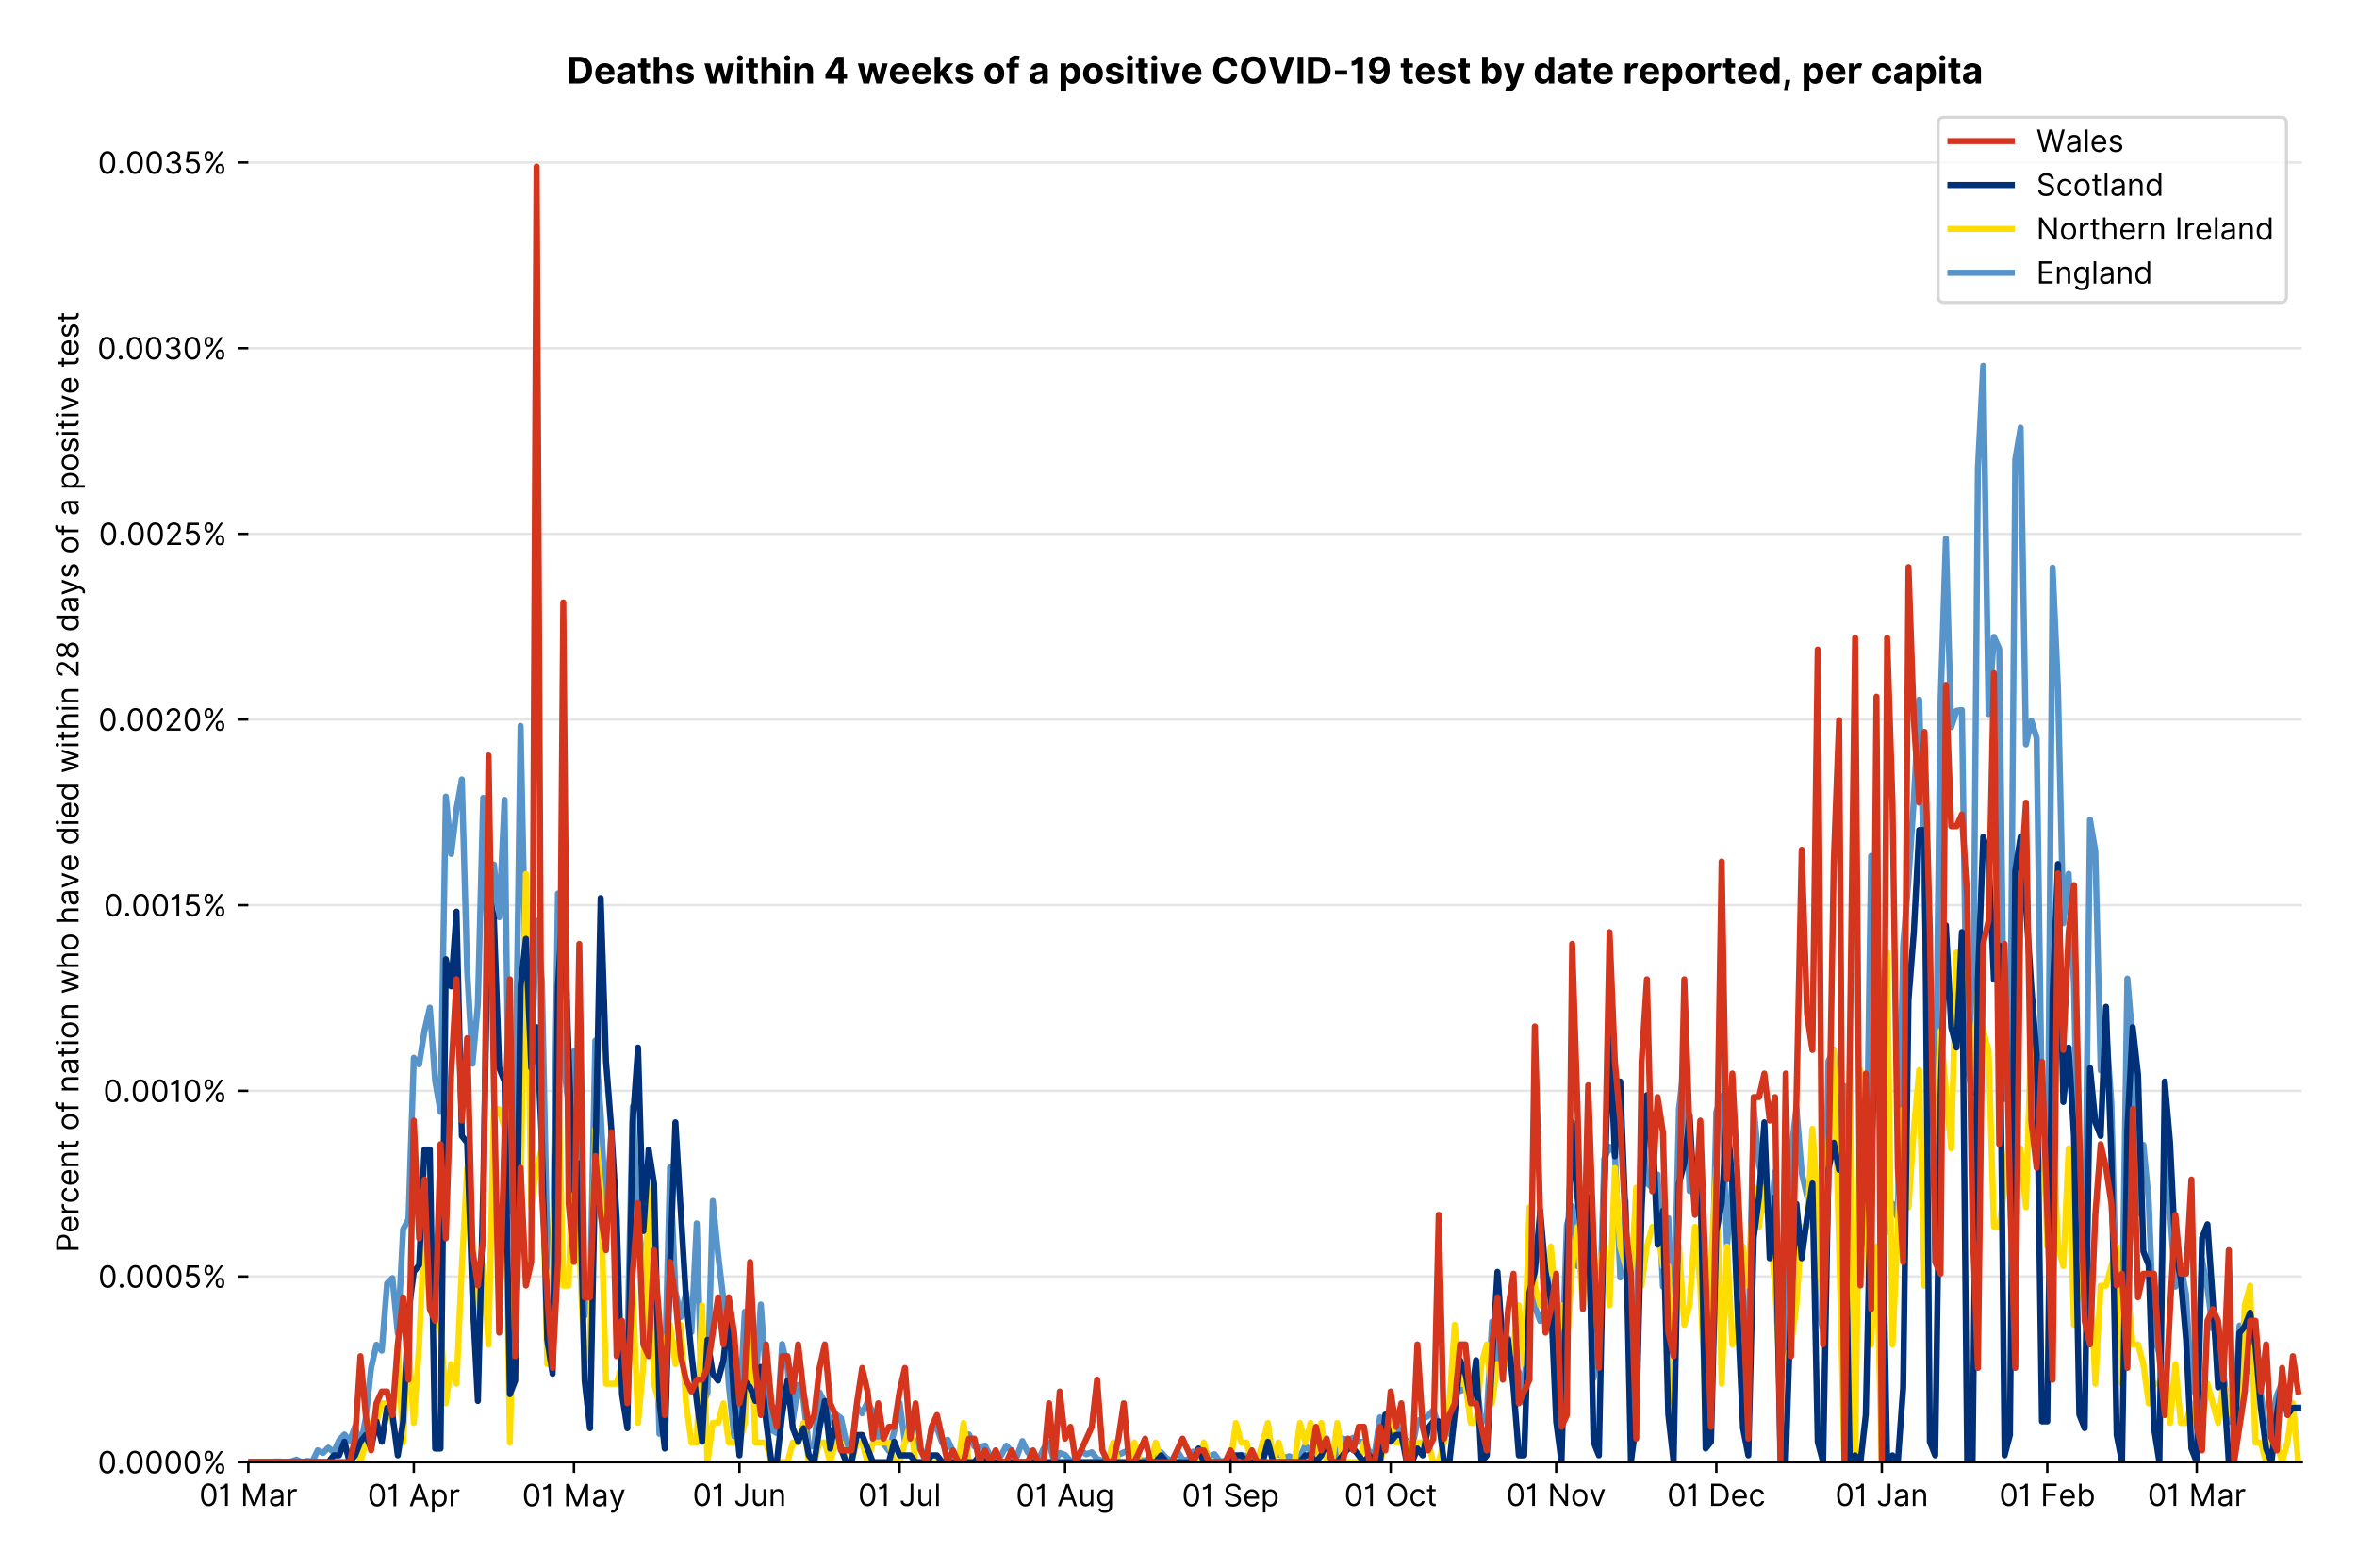 <?xml version="1.0" encoding="utf-8" standalone="no"?>
<!DOCTYPE svg PUBLIC "-//W3C//DTD SVG 1.1//EN"
  "http://www.w3.org/Graphics/SVG/1.1/DTD/svg11.dtd">
<!-- Created with matplotlib (https://matplotlib.org/) -->
<svg version="1.1" viewBox="0 0 768.577 511.276" xmlns="http://www.w3.org/2000/svg" xmlns:xlink="http://www.w3.org/1999/xlink">
 <defs>
  <style type="text/css">*{stroke-linecap:butt;stroke-linejoin:round;}</style>
 </defs>
 <g id="figure_1">
  <g id="patch_1">
   <path d="M 0 511.276 
L 768.577 511.276 
L 768.577 0 
L 0 0 
z
" style="fill:#ffffff;"/>
  </g>
  <g id="axes_1">
   <g id="patch_2">
    <path d="M 80.977 476.745 
L 750.577 476.745 
L 750.577 33.225 
L 80.977 33.225 
z
" style="fill:#ffffff;"/>
   </g>
   <g id="matplotlib.axis_1">
    <g id="xtick_1">
     <g id="line2d_1">
      <defs>
       <path d="M 0 0 
L 0 3.5 
" id="ma9567134a9" style="stroke:#000000;stroke-width:0.8;"/>
      </defs>
      <g>
       <use style="stroke:#000000;stroke-width:0.8;" x="80.977" xlink:href="#ma9567134a9" y="476.745"/>
      </g>
     </g>
     <g id="text_1">
      <!-- 01 Mar -->
      <g transform="translate(64.94 491.018)scale(0.1 -0.1)">
       <defs>
        <path d="M 31.25 -1 
Q 19.219 -1 12.594 8.766 
Q 5.969 18.531 5.969 36.359 
Q 5.969 54.047 12.641 63.875 
Q 19.312 73.719 31.25 73.719 
Q 43.188 73.719 49.859 63.875 
Q 56.531 54.047 56.531 36.359 
Q 56.531 18.531 49.906 8.766 
Q 43.297 -1 31.25 -1 
z
M 31.25 6.812 
Q 39.203 6.812 43.609 14.484 
Q 48.016 22.156 48.016 36.359 
Q 48.016 50.531 43.578 58.281 
Q 39.141 66.047 31.25 66.047 
Q 23.375 66.047 18.922 58.281 
Q 14.484 50.531 14.484 36.359 
Q 14.484 22.156 18.906 14.484 
Q 23.328 6.812 31.25 6.812 
z
" id="Inter-Regular-48"/>
        <path d="M 30.828 72.734 
L 30.828 0 
L 22.016 0 
L 22.016 59.938 
L 21.453 59.938 
Q 20.953 58.953 18.891 57.688 
Q 16.828 56.422 13.562 55.484 
Q 10.297 54.547 6.109 54.547 
L 6.109 61.938 
Q 10.328 61.938 13.422 63.453 
Q 16.516 64.984 18.594 67.047 
Q 20.672 69.109 21.75 70.766 
Q 22.828 72.438 23.016 72.734 
z
" id="Inter-Regular-49"/>
        <path id="Inter-Regular-32"/>
        <path d="M 8.812 72.734 
L 19.312 72.734 
L 44.031 12.359 
L 44.891 12.359 
L 69.609 72.734 
L 80.109 72.734 
L 80.109 0 
L 71.875 0 
L 71.875 55.25 
L 71.172 55.25 
L 48.438 0 
L 40.484 0 
L 17.75 55.25 
L 17.047 55.25 
L 17.047 0 
L 8.812 0 
z
" id="Inter-Regular-77"/>
        <path d="M 23.719 -1.281 
Q 18.531 -1.281 14.312 0.688 
Q 10.094 2.656 7.594 6.406 
Q 5.109 10.156 5.109 15.484 
Q 5.109 20.172 6.953 23.094 
Q 8.812 26.031 11.891 27.703 
Q 14.984 29.375 18.734 30.203 
Q 22.484 31.031 26.281 31.531 
Q 31.25 32.172 34.359 32.5 
Q 37.469 32.844 38.906 33.656 
Q 40.344 34.484 40.344 36.5 
L 40.344 36.797 
Q 40.344 42.047 37.484 44.953 
Q 34.625 47.875 28.844 47.875 
Q 22.828 47.875 19.422 45.234 
Q 16.016 42.609 14.625 39.625 
L 6.672 42.469 
Q 8.812 47.438 12.375 50.219 
Q 15.953 53.016 20.188 54.125 
Q 24.438 55.25 28.547 55.25 
Q 31.188 55.25 34.609 54.625 
Q 38.031 54.016 41.25 52.094 
Q 44.469 50.172 46.594 46.297 
Q 48.719 42.438 48.719 35.938 
L 48.719 0 
L 40.344 0 
L 40.344 7.391 
L 39.922 7.391 
Q 39.062 5.609 37.078 3.578 
Q 35.094 1.562 31.781 0.141 
Q 28.484 -1.281 23.719 -1.281 
z
M 25 6.25 
Q 29.969 6.25 33.391 8.203 
Q 36.828 10.156 38.578 13.234 
Q 40.344 16.328 40.344 19.75 
L 40.344 27.422 
Q 39.812 26.781 38.016 26.266 
Q 36.219 25.75 33.891 25.375 
Q 31.578 25 29.391 24.734 
Q 27.203 24.469 25.859 24.297 
Q 22.594 23.859 19.766 22.922 
Q 16.938 21.984 15.219 20.109 
Q 13.5 18.25 13.5 15.062 
Q 13.5 10.688 16.75 8.469 
Q 20 6.25 25 6.25 
z
" id="Inter-Regular-97"/>
        <path d="M 7.672 0 
L 7.672 54.547 
L 15.766 54.547 
L 15.766 46.312 
L 16.344 46.312 
Q 17.797 50.359 21.703 52.875 
Q 25.609 55.391 30.547 55.391 
Q 32.812 55.391 34.516 54.859 
Q 36.219 54.328 37.5 53.406 
L 34.656 46.312 
Q 33.766 46.766 32.578 47.031 
Q 31.391 47.297 29.828 47.297 
Q 23.859 47.297 19.953 43.656 
Q 16.047 40.016 16.047 34.516 
L 16.047 0 
z
" id="Inter-Regular-114"/>
       </defs>
       <use xlink:href="#Inter-Regular-48"/>
       <use x="62.5" xlink:href="#Inter-Regular-49"/>
       <use x="106.676" xlink:href="#Inter-Regular-32"/>
       <use x="134.801" xlink:href="#Inter-Regular-77"/>
       <use x="225.994" xlink:href="#Inter-Regular-97"/>
       <use x="282.386" xlink:href="#Inter-Regular-114"/>
      </g>
     </g>
    </g>
    <g id="xtick_2">
     <g id="line2d_2">
      <g>
       <use style="stroke:#000000;stroke-width:0.8;" x="134.938" xlink:href="#ma9567134a9" y="476.745"/>
      </g>
     </g>
     <g id="text_2">
      <!-- 01 Apr -->
      <g transform="translate(119.852 491.117)scale(0.1 -0.1)">
       <defs>
        <path d="M 11.797 0 
L 2.562 0 
L 29.266 72.734 
L 38.359 72.734 
L 65.062 0 
L 55.828 0 
L 48.516 20.594 
L 19.109 20.594 
z
M 21.875 28.406 
L 45.734 28.406 
L 34.094 61.219 
L 33.531 61.219 
z
" id="Inter-Regular-65"/>
        <path d="M 7.672 -20.453 
L 7.672 54.547 
L 15.766 54.547 
L 15.766 45.875 
L 16.766 45.875 
Q 17.688 47.297 19.328 49.516 
Q 20.984 51.734 24.094 53.484 
Q 27.203 55.25 32.531 55.25 
Q 39.422 55.25 44.672 51.797 
Q 49.938 48.359 52.875 42.031 
Q 55.828 35.719 55.828 27.125 
Q 55.828 18.469 52.875 12.125 
Q 49.938 5.781 44.703 2.312 
Q 39.484 -1.141 32.672 -1.141 
Q 27.422 -1.141 24.25 0.609 
Q 21.094 2.375 19.391 4.625 
Q 17.688 6.891 16.766 8.375 
L 16.047 8.375 
L 16.047 -20.453 
z
M 15.906 27.266 
Q 15.906 18 19.938 12.188 
Q 23.969 6.391 31.531 6.391 
Q 36.797 6.391 40.328 9.172 
Q 43.859 11.969 45.641 16.703 
Q 47.438 21.453 47.438 27.266 
Q 47.438 33.031 45.672 37.656 
Q 43.922 42.297 40.391 45.016 
Q 36.859 47.734 31.531 47.734 
Q 23.859 47.734 19.875 42.078 
Q 15.906 36.438 15.906 27.266 
z
" id="Inter-Regular-112"/>
       </defs>
       <use xlink:href="#Inter-Regular-48"/>
       <use x="62.5" xlink:href="#Inter-Regular-49"/>
       <use x="106.676" xlink:href="#Inter-Regular-32"/>
       <use x="134.801" xlink:href="#Inter-Regular-65"/>
       <use x="202.415" xlink:href="#Inter-Regular-112"/>
       <use x="263.352" xlink:href="#Inter-Regular-114"/>
      </g>
     </g>
    </g>
    <g id="xtick_3">
     <g id="line2d_3">
      <g>
       <use style="stroke:#000000;stroke-width:0.8;" x="187.158" xlink:href="#ma9567134a9" y="476.745"/>
      </g>
     </g>
     <g id="text_3">
      <!-- 01 May -->
      <g transform="translate(170.255 491.117)scale(0.1 -0.1)">
       <defs>
        <path d="M 12.781 -21.172 
Q 10.656 -21.172 8.984 -20.828 
Q 7.312 -20.484 6.672 -20.172 
L 8.812 -12.781 
Q 13.391 -13.953 16.453 -12.719 
Q 19.531 -11.5 21.734 -5.391 
L 23.578 -0.281 
L 3.406 54.547 
L 12.5 54.547 
L 27.562 11.078 
L 28.125 11.078 
L 43.188 54.547 
L 52.281 54.547 
L 28.844 -8.812 
Q 24.219 -21.172 12.781 -21.172 
z
" id="Inter-Regular-121"/>
       </defs>
       <use xlink:href="#Inter-Regular-48"/>
       <use x="62.5" xlink:href="#Inter-Regular-49"/>
       <use x="106.676" xlink:href="#Inter-Regular-32"/>
       <use x="134.801" xlink:href="#Inter-Regular-77"/>
       <use x="225.994" xlink:href="#Inter-Regular-97"/>
       <use x="282.386" xlink:href="#Inter-Regular-121"/>
      </g>
     </g>
    </g>
    <g id="xtick_4">
     <g id="line2d_4">
      <g>
       <use style="stroke:#000000;stroke-width:0.8;" x="241.119" xlink:href="#ma9567134a9" y="476.745"/>
      </g>
     </g>
     <g id="text_4">
      <!-- 01 Jun -->
      <g transform="translate(225.834 491.018)scale(0.1 -0.1)">
       <defs>
        <path d="M 36.656 72.734 
L 45.453 72.734 
L 45.453 20.734 
Q 45.453 10.266 39.828 4.625 
Q 34.203 -1 24.719 -1 
Q 18.75 -1 14.094 1.188 
Q 9.453 3.375 6.781 7.422 
Q 4.125 11.469 4.125 17.047 
L 12.781 17.047 
Q 12.781 12.422 16.156 9.609 
Q 19.531 6.812 24.719 6.812 
Q 30.438 6.812 33.547 10.375 
Q 36.656 13.953 36.656 20.734 
z
" id="Inter-Regular-74"/>
        <path d="M 42.047 22.297 
L 42.047 54.547 
L 50.422 54.547 
L 50.422 0 
L 42.047 0 
L 42.047 9.234 
L 41.484 9.234 
Q 39.562 5.078 35.516 2.188 
Q 31.469 -0.703 25.281 -0.703 
Q 17.609 -0.703 12.641 4.375 
Q 7.672 9.453 7.672 19.891 
L 7.672 54.547 
L 16.047 54.547 
L 16.047 20.453 
Q 16.047 14.484 19.406 10.938 
Q 22.766 7.391 27.984 7.391 
Q 31.109 7.391 34.359 8.984 
Q 37.609 10.578 39.828 13.875 
Q 42.047 17.188 42.047 22.297 
z
" id="Inter-Regular-117"/>
        <path d="M 16.047 32.812 
L 16.047 0 
L 7.672 0 
L 7.672 54.547 
L 15.766 54.547 
L 15.766 46.016 
L 16.484 46.016 
Q 18.391 50.172 22.297 52.703 
Q 26.203 55.25 32.391 55.25 
Q 40.656 55.25 45.75 50.172 
Q 50.859 45.094 50.859 34.656 
L 50.859 0 
L 42.469 0 
L 42.469 34.094 
Q 42.469 40.516 39.125 44.125 
Q 35.797 47.734 29.969 47.734 
Q 23.969 47.734 20 43.844 
Q 16.047 39.953 16.047 32.812 
z
" id="Inter-Regular-110"/>
       </defs>
       <use xlink:href="#Inter-Regular-48"/>
       <use x="62.5" xlink:href="#Inter-Regular-49"/>
       <use x="106.676" xlink:href="#Inter-Regular-32"/>
       <use x="134.801" xlink:href="#Inter-Regular-74"/>
       <use x="189.063" xlink:href="#Inter-Regular-117"/>
       <use x="247.159" xlink:href="#Inter-Regular-110"/>
      </g>
     </g>
    </g>
    <g id="xtick_5">
     <g id="line2d_5">
      <g>
       <use style="stroke:#000000;stroke-width:0.8;" x="293.339" xlink:href="#ma9567134a9" y="476.745"/>
      </g>
     </g>
     <g id="text_5">
      <!-- 01 Jul -->
      <g transform="translate(279.795 491.018)scale(0.1 -0.1)">
       <defs>
        <path d="M 16.047 72.734 
L 16.047 0 
L 7.672 0 
L 7.672 72.734 
z
" id="Inter-Regular-108"/>
       </defs>
       <use xlink:href="#Inter-Regular-48"/>
       <use x="62.5" xlink:href="#Inter-Regular-49"/>
       <use x="106.676" xlink:href="#Inter-Regular-32"/>
       <use x="134.801" xlink:href="#Inter-Regular-74"/>
       <use x="189.063" xlink:href="#Inter-Regular-117"/>
       <use x="247.159" xlink:href="#Inter-Regular-108"/>
      </g>
     </g>
    </g>
    <g id="xtick_6">
     <g id="line2d_6">
      <g>
       <use style="stroke:#000000;stroke-width:0.8;" x="347.3" xlink:href="#ma9567134a9" y="476.745"/>
      </g>
     </g>
     <g id="text_6">
      <!-- 01 Aug -->
      <g transform="translate(331.228 491.117)scale(0.1 -0.1)">
       <defs>
        <path d="M 29.688 -21.594 
Q 20.562 -21.594 15.25 -18.266 
Q 9.938 -14.953 7.391 -10.656 
L 14.062 -5.969 
Q 15.203 -7.453 16.938 -9.391 
Q 18.688 -11.328 21.719 -12.766 
Q 24.75 -14.203 29.688 -14.203 
Q 36.297 -14.203 40.594 -11 
Q 44.891 -7.812 44.891 -1 
L 44.891 10.078 
L 44.172 10.078 
Q 43.25 8.594 41.562 6.406 
Q 39.875 4.219 36.734 2.531 
Q 33.594 0.859 28.266 0.859 
Q 21.656 0.859 16.422 3.984 
Q 11.188 7.109 8.141 13.062 
Q 5.109 19.031 5.109 27.562 
Q 5.109 35.938 8.062 42.172 
Q 11.016 48.406 16.266 51.828 
Q 21.516 55.25 28.406 55.25 
Q 33.734 55.25 36.875 53.484 
Q 40.016 51.734 41.703 49.516 
Q 43.391 47.297 44.312 45.875 
L 45.172 45.875 
L 45.172 54.547 
L 53.266 54.547 
L 53.266 -1.562 
Q 53.266 -8.594 50.078 -13.016 
Q 46.906 -17.438 41.562 -19.516 
Q 36.219 -21.594 29.688 -21.594 
z
M 29.406 8.375 
Q 36.969 8.375 41 13.5 
Q 45.031 18.641 45.031 27.703 
Q 45.031 36.547 41.047 42.141 
Q 37.078 47.734 29.406 47.734 
Q 24.078 47.734 20.547 45.031 
Q 17.016 42.328 15.25 37.781 
Q 13.5 33.234 13.5 27.703 
Q 13.5 19.172 17.5 13.766 
Q 21.516 8.375 29.406 8.375 
z
" id="Inter-Regular-103"/>
       </defs>
       <use xlink:href="#Inter-Regular-48"/>
       <use x="62.5" xlink:href="#Inter-Regular-49"/>
       <use x="106.676" xlink:href="#Inter-Regular-32"/>
       <use x="134.801" xlink:href="#Inter-Regular-65"/>
       <use x="202.415" xlink:href="#Inter-Regular-117"/>
       <use x="260.511" xlink:href="#Inter-Regular-103"/>
      </g>
     </g>
    </g>
    <g id="xtick_7">
     <g id="line2d_7">
      <g>
       <use style="stroke:#000000;stroke-width:0.8;" x="401.261" xlink:href="#ma9567134a9" y="476.745"/>
      </g>
     </g>
     <g id="text_7">
      <!-- 01 Sep -->
      <g transform="translate(385.373 491.117)scale(0.1 -0.1)">
       <defs>
        <path d="M 48.578 54.547 
Q 47.938 59.938 43.391 62.922 
Q 38.844 65.906 32.25 65.906 
Q 25 65.906 20.594 62.484 
Q 16.188 59.062 16.188 53.828 
Q 16.188 49.922 18.578 47.531 
Q 20.984 45.141 24.266 43.797 
Q 27.562 42.469 30.25 41.766 
L 37.641 39.766 
Q 40.484 39.031 43.984 37.719 
Q 47.484 36.406 50.688 34.141 
Q 53.906 31.891 56 28.375 
Q 58.094 24.859 58.094 19.75 
Q 58.094 13.844 55.016 9.078 
Q 51.953 4.328 46.078 1.516 
Q 40.203 -1.281 31.812 -1.281 
Q 20.094 -1.281 13.203 4.25 
Q 6.328 9.797 5.688 18.75 
L 14.781 18.75 
Q 15.125 14.625 17.562 11.938 
Q 20 9.266 23.734 7.969 
Q 27.484 6.672 31.812 6.672 
Q 36.859 6.672 40.875 8.328 
Q 44.891 9.984 47.234 12.938 
Q 49.578 15.906 49.578 19.891 
Q 49.578 23.516 47.547 25.781 
Q 45.531 28.047 42.219 29.469 
Q 38.922 30.891 35.094 31.953 
L 26.141 34.516 
Q 17.609 36.969 12.641 41.516 
Q 7.672 46.062 7.672 53.406 
Q 7.672 59.516 10.984 64.078 
Q 14.312 68.641 19.938 71.172 
Q 25.562 73.719 32.531 73.719 
Q 39.562 73.719 45.031 71.219 
Q 50.5 68.719 53.703 64.375 
Q 56.922 60.047 57.109 54.547 
z
" id="Inter-Regular-83"/>
        <path d="M 30.547 -1.141 
Q 22.656 -1.141 16.953 2.359 
Q 11.266 5.859 8.188 12.156 
Q 5.109 18.469 5.109 26.844 
Q 5.109 35.234 8.188 41.641 
Q 11.266 48.047 16.781 51.641 
Q 22.297 55.25 29.688 55.25 
Q 33.953 55.25 38.109 53.828 
Q 42.266 52.422 45.672 49.234 
Q 49.078 46.062 51.094 40.844 
Q 53.125 35.625 53.125 27.984 
L 53.125 24.438 
L 13.531 24.438 
Q 13.812 15.703 18.484 11.047 
Q 23.156 6.391 30.547 6.391 
Q 35.484 6.391 39.031 8.516 
Q 42.578 10.656 44.172 14.922 
L 52.281 12.641 
Q 50.359 6.469 44.594 2.656 
Q 38.844 -1.141 30.547 -1.141 
z
M 13.531 31.672 
L 44.609 31.672 
Q 44.609 38.594 40.547 43.156 
Q 36.5 47.734 29.688 47.734 
Q 24.891 47.734 21.375 45.484 
Q 17.859 43.25 15.828 39.578 
Q 13.812 35.906 13.531 31.672 
z
" id="Inter-Regular-101"/>
       </defs>
       <use xlink:href="#Inter-Regular-48"/>
       <use x="62.5" xlink:href="#Inter-Regular-49"/>
       <use x="106.676" xlink:href="#Inter-Regular-32"/>
       <use x="134.801" xlink:href="#Inter-Regular-83"/>
       <use x="198.58" xlink:href="#Inter-Regular-101"/>
       <use x="256.818" xlink:href="#Inter-Regular-112"/>
      </g>
     </g>
    </g>
    <g id="xtick_8">
     <g id="line2d_8">
      <g>
       <use style="stroke:#000000;stroke-width:0.8;" x="453.481" xlink:href="#ma9567134a9" y="476.745"/>
      </g>
     </g>
     <g id="text_8">
      <!-- 01 Oct -->
      <g transform="translate(438.325 491.018)scale(0.1 -0.1)">
       <defs>
        <path d="M 70.172 36.359 
Q 70.172 24.859 66.016 16.469 
Q 61.859 8.094 54.609 3.547 
Q 47.375 -1 38.062 -1 
Q 28.766 -1 21.516 3.547 
Q 14.281 8.094 10.125 16.469 
Q 5.969 24.859 5.969 36.359 
Q 5.969 47.875 10.125 56.25 
Q 14.281 64.625 21.516 69.172 
Q 28.766 73.719 38.062 73.719 
Q 47.375 73.719 54.609 69.172 
Q 61.859 64.625 66.016 56.25 
Q 70.172 47.875 70.172 36.359 
z
M 61.656 36.359 
Q 61.656 45.812 58.5 52.312 
Q 55.359 58.812 50.016 62.141 
Q 44.672 65.484 38.062 65.484 
Q 31.469 65.484 26.125 62.141 
Q 20.781 58.812 17.625 52.312 
Q 14.484 45.812 14.484 36.359 
Q 14.484 26.922 17.625 20.422 
Q 20.781 13.922 26.125 10.578 
Q 31.469 7.25 38.062 7.25 
Q 44.672 7.25 50.016 10.578 
Q 55.359 13.922 58.5 20.422 
Q 61.656 26.922 61.656 36.359 
z
" id="Inter-Regular-79"/>
        <path d="M 29.828 -1.141 
Q 22.156 -1.141 16.609 2.484 
Q 11.078 6.109 8.094 12.469 
Q 5.109 18.828 5.109 26.984 
Q 5.109 35.297 8.188 41.672 
Q 11.266 48.047 16.781 51.641 
Q 22.297 55.25 29.688 55.25 
Q 35.438 55.25 40.047 53.125 
Q 44.672 51 47.609 47.156 
Q 50.562 43.328 51.281 38.203 
L 42.906 38.203 
Q 41.938 41.938 38.656 44.828 
Q 35.375 47.734 29.828 47.734 
Q 22.484 47.734 17.984 42.141 
Q 13.5 36.547 13.5 27.266 
Q 13.5 17.797 17.938 12.094 
Q 22.375 6.391 29.828 6.391 
Q 34.734 6.391 38.234 8.906 
Q 41.734 11.438 42.906 15.906 
L 51.281 15.906 
Q 50.562 11.078 47.781 7.219 
Q 45 3.375 40.438 1.109 
Q 35.875 -1.141 29.828 -1.141 
z
" id="Inter-Regular-99"/>
        <path d="M 31.391 54.547 
L 31.391 47.438 
L 19.75 47.438 
L 19.75 15.625 
Q 19.75 12.078 20.797 10.312 
Q 21.844 8.562 23.484 7.969 
Q 25.141 7.391 26.984 7.391 
Q 28.375 7.391 29.266 7.547 
Q 30.156 7.703 30.688 7.812 
L 32.391 0.281 
Q 31.531 -0.031 30 -0.359 
Q 28.484 -0.703 26.141 -0.703 
Q 22.594 -0.703 19.188 0.812 
Q 15.797 2.344 13.578 5.469 
Q 11.359 8.594 11.359 13.359 
L 11.359 47.438 
L 3.125 47.438 
L 3.125 54.547 
L 11.359 54.547 
L 11.359 67.609 
L 19.75 67.609 
L 19.75 54.547 
z
" id="Inter-Regular-116"/>
       </defs>
       <use xlink:href="#Inter-Regular-48"/>
       <use x="62.5" xlink:href="#Inter-Regular-49"/>
       <use x="106.676" xlink:href="#Inter-Regular-32"/>
       <use x="134.801" xlink:href="#Inter-Regular-79"/>
       <use x="210.938" xlink:href="#Inter-Regular-99"/>
       <use x="266.761" xlink:href="#Inter-Regular-116"/>
      </g>
     </g>
    </g>
    <g id="xtick_9">
     <g id="line2d_9">
      <g>
       <use style="stroke:#000000;stroke-width:0.8;" x="507.442" xlink:href="#ma9567134a9" y="476.745"/>
      </g>
     </g>
     <g id="text_9">
      <!-- 01 Nov -->
      <g transform="translate(491.171 491.018)scale(0.1 -0.1)">
       <defs>
        <path d="M 66.484 72.734 
L 66.484 0 
L 57.953 0 
L 18.328 57.109 
L 17.609 57.109 
L 17.609 0 
L 8.812 0 
L 8.812 72.734 
L 17.328 72.734 
L 57.109 15.484 
L 57.812 15.484 
L 57.812 72.734 
z
" id="Inter-Regular-78"/>
        <path d="M 29.828 -1.141 
Q 22.438 -1.141 16.875 2.375 
Q 11.328 5.891 8.219 12.203 
Q 5.109 18.531 5.109 26.984 
Q 5.109 35.516 8.219 41.859 
Q 11.328 48.219 16.875 51.734 
Q 22.438 55.25 29.828 55.25 
Q 37.219 55.25 42.766 51.734 
Q 48.328 48.219 51.438 41.859 
Q 54.547 35.516 54.547 26.984 
Q 54.547 18.531 51.438 12.203 
Q 48.328 5.891 42.766 2.375 
Q 37.219 -1.141 29.828 -1.141 
z
M 29.828 6.391 
Q 35.438 6.391 39.062 9.266 
Q 42.688 12.141 44.422 16.828 
Q 46.172 21.516 46.172 26.984 
Q 46.172 32.453 44.422 37.172 
Q 42.688 41.906 39.062 44.812 
Q 35.438 47.734 29.828 47.734 
Q 24.219 47.734 20.594 44.812 
Q 16.969 41.906 15.234 37.172 
Q 13.5 32.453 13.5 26.984 
Q 13.5 21.516 15.234 16.828 
Q 16.969 12.141 20.594 9.266 
Q 24.219 6.391 29.828 6.391 
z
" id="Inter-Regular-111"/>
        <path d="M 52.281 54.547 
L 32.109 0 
L 23.578 0 
L 3.406 54.547 
L 12.5 54.547 
L 27.562 11.078 
L 28.125 11.078 
L 43.188 54.547 
z
" id="Inter-Regular-118"/>
       </defs>
       <use xlink:href="#Inter-Regular-48"/>
       <use x="62.5" xlink:href="#Inter-Regular-49"/>
       <use x="106.676" xlink:href="#Inter-Regular-32"/>
       <use x="134.801" xlink:href="#Inter-Regular-78"/>
       <use x="210.085" xlink:href="#Inter-Regular-111"/>
       <use x="269.744" xlink:href="#Inter-Regular-118"/>
      </g>
     </g>
    </g>
    <g id="xtick_10">
     <g id="line2d_10">
      <g>
       <use style="stroke:#000000;stroke-width:0.8;" x="559.662" xlink:href="#ma9567134a9" y="476.745"/>
      </g>
     </g>
     <g id="text_10">
      <!-- 01 Dec -->
      <g transform="translate(543.626 491.018)scale(0.1 -0.1)">
       <defs>
        <path d="M 31.25 0 
L 8.812 0 
L 8.812 72.734 
L 32.25 72.734 
Q 42.828 72.734 50.359 68.375 
Q 57.891 64.031 61.891 55.906 
Q 65.906 47.797 65.906 36.5 
Q 65.906 25.141 61.859 16.953 
Q 57.812 8.766 50.062 4.375 
Q 42.328 0 31.25 0 
z
M 17.609 7.812 
L 30.688 7.812 
Q 44.219 7.812 50.797 15.5 
Q 57.391 23.188 57.391 36.5 
Q 57.391 49.719 50.922 57.312 
Q 44.469 64.922 31.672 64.922 
L 17.609 64.922 
z
" id="Inter-Regular-68"/>
       </defs>
       <use xlink:href="#Inter-Regular-48"/>
       <use x="62.5" xlink:href="#Inter-Regular-49"/>
       <use x="106.676" xlink:href="#Inter-Regular-32"/>
       <use x="134.801" xlink:href="#Inter-Regular-68"/>
       <use x="206.676" xlink:href="#Inter-Regular-101"/>
       <use x="264.915" xlink:href="#Inter-Regular-99"/>
      </g>
     </g>
    </g>
    <g id="xtick_11">
     <g id="line2d_11">
      <g>
       <use style="stroke:#000000;stroke-width:0.8;" x="613.623" xlink:href="#ma9567134a9" y="476.745"/>
      </g>
     </g>
     <g id="text_11">
      <!-- 01 Jan -->
      <g transform="translate(598.424 491.018)scale(0.1 -0.1)">
       <use xlink:href="#Inter-Regular-48"/>
       <use x="62.5" xlink:href="#Inter-Regular-49"/>
       <use x="106.676" xlink:href="#Inter-Regular-32"/>
       <use x="134.801" xlink:href="#Inter-Regular-74"/>
       <use x="189.063" xlink:href="#Inter-Regular-97"/>
       <use x="245.455" xlink:href="#Inter-Regular-110"/>
      </g>
     </g>
    </g>
    <g id="xtick_12">
     <g id="line2d_12">
      <g>
       <use style="stroke:#000000;stroke-width:0.8;" x="667.584" xlink:href="#ma9567134a9" y="476.745"/>
      </g>
     </g>
     <g id="text_12">
      <!-- 01 Feb -->
      <g transform="translate(651.895 491.018)scale(0.1 -0.1)">
       <defs>
        <path d="M 8.812 0 
L 8.812 72.734 
L 52.422 72.734 
L 52.422 64.922 
L 17.609 64.922 
L 17.609 40.344 
L 49.156 40.344 
L 49.156 32.531 
L 17.609 32.531 
L 17.609 0 
z
" id="Inter-Regular-70"/>
        <path d="M 8.812 0 
L 8.812 72.734 
L 17.188 72.734 
L 17.188 45.875 
L 17.906 45.875 
Q 18.828 47.297 20.469 49.516 
Q 22.125 51.734 25.234 53.484 
Q 28.344 55.25 33.672 55.25 
Q 40.562 55.25 45.812 51.797 
Q 51.062 48.359 54.016 42.031 
Q 56.969 35.719 56.969 27.125 
Q 56.969 18.469 54.016 12.125 
Q 51.062 5.781 45.844 2.312 
Q 40.625 -1.141 33.812 -1.141 
Q 28.547 -1.141 25.391 0.609 
Q 22.234 2.375 20.531 4.625 
Q 18.828 6.891 17.906 8.375 
L 16.906 8.375 
L 16.906 0 
z
M 17.047 27.266 
Q 17.047 18 21.078 12.188 
Q 25.109 6.391 32.672 6.391 
Q 37.922 6.391 41.453 9.172 
Q 45 11.969 46.781 16.703 
Q 48.578 21.453 48.578 27.266 
Q 48.578 33.031 46.812 37.656 
Q 45.062 42.297 41.531 45.016 
Q 38 47.734 32.672 47.734 
Q 25 47.734 21.016 42.078 
Q 17.047 36.438 17.047 27.266 
z
" id="Inter-Regular-98"/>
       </defs>
       <use xlink:href="#Inter-Regular-48"/>
       <use x="62.5" xlink:href="#Inter-Regular-49"/>
       <use x="106.676" xlink:href="#Inter-Regular-32"/>
       <use x="134.801" xlink:href="#Inter-Regular-70"/>
       <use x="193.466" xlink:href="#Inter-Regular-101"/>
       <use x="251.705" xlink:href="#Inter-Regular-98"/>
      </g>
     </g>
    </g>
    <g id="xtick_13">
     <g id="line2d_13">
      <g>
       <use style="stroke:#000000;stroke-width:0.8;" x="716.323" xlink:href="#ma9567134a9" y="476.745"/>
      </g>
     </g>
     <g id="text_13">
      <!-- 01 Mar -->
      <g transform="translate(700.287 491.018)scale(0.1 -0.1)">
       <use xlink:href="#Inter-Regular-48"/>
       <use x="62.5" xlink:href="#Inter-Regular-49"/>
       <use x="106.676" xlink:href="#Inter-Regular-32"/>
       <use x="134.801" xlink:href="#Inter-Regular-77"/>
       <use x="225.994" xlink:href="#Inter-Regular-97"/>
       <use x="282.386" xlink:href="#Inter-Regular-114"/>
      </g>
     </g>
    </g>
   </g>
   <g id="matplotlib.axis_2">
    <g id="ytick_1">
     <g id="line2d_14">
      <path clip-path="url(#pde7afdceb2)" d="M 80.977 476.745 
L 750.577 476.745 
" style="fill:none;stroke:#e5e5e5;stroke-linecap:square;stroke-width:0.8;"/>
     </g>
     <g id="line2d_15">
      <defs>
       <path d="M 0 0 
L -3.5 0 
" id="m2dd5d36389" style="stroke:#000000;stroke-width:0.8;"/>
      </defs>
      <g>
       <use style="stroke:#000000;stroke-width:0.8;" x="80.977" xlink:href="#m2dd5d36389" y="476.745"/>
      </g>
     </g>
     <g id="text_14">
      <!-- 0.0000% -->
      <g transform="translate(31.845 480.382)scale(0.1 -0.1)">
       <defs>
        <path d="M 13.781 -0.562 
Q 11.156 -0.562 9.266 1.312 
Q 7.391 3.203 7.391 5.828 
Q 7.391 8.453 9.266 10.328 
Q 11.156 12.219 13.781 12.219 
Q 16.406 12.219 18.281 10.328 
Q 20.172 8.453 20.172 5.828 
Q 20.172 3.203 18.281 1.312 
Q 16.406 -0.562 13.781 -0.562 
z
" id="Inter-Regular-46"/>
        <path d="M 44.609 13.641 
L 44.609 17.469 
Q 44.609 21.453 46.25 24.766 
Q 47.906 28.094 51.078 30.094 
Q 54.266 32.109 58.812 32.109 
Q 63.422 32.109 66.547 30.094 
Q 69.672 28.094 71.266 24.766 
Q 72.875 21.453 72.875 17.469 
L 72.875 13.641 
Q 72.875 9.656 71.25 6.328 
Q 69.641 3.016 66.5 1 
Q 63.359 -1 58.812 -1 
Q 54.188 -1 51.031 1 
Q 47.875 3.016 46.234 6.328 
Q 44.609 9.656 44.609 13.641 
z
M 8.375 55.25 
L 8.375 59.094 
Q 8.375 63.062 10.031 66.375 
Q 11.688 69.703 14.859 71.703 
Q 18.047 73.719 22.594 73.719 
Q 27.203 73.719 30.328 71.703 
Q 33.453 69.703 35.047 66.375 
Q 36.656 63.062 36.656 59.094 
L 36.656 55.25 
Q 36.656 51.281 35.031 47.953 
Q 33.422 44.641 30.266 42.625 
Q 27.125 40.625 22.594 40.625 
Q 17.969 40.625 14.812 42.625 
Q 11.656 44.641 10.016 47.953 
Q 8.375 51.281 8.375 55.25 
z
M 11.078 0 
L 61.078 72.734 
L 69.172 72.734 
L 19.172 0 
z
M 51.844 17.469 
L 51.844 13.641 
Q 51.844 10.328 53.406 7.719 
Q 54.969 5.109 58.812 5.109 
Q 62.531 5.109 64.078 7.719 
Q 65.625 10.328 65.625 13.641 
L 65.625 17.469 
Q 65.625 20.781 64.125 23.391 
Q 62.641 26 58.812 26 
Q 55.078 26 53.453 23.391 
Q 51.844 20.781 51.844 17.469 
z
M 15.625 59.094 
L 15.625 55.25 
Q 15.625 51.953 17.188 49.344 
Q 18.75 46.734 22.594 46.734 
Q 26.312 46.734 27.859 49.344 
Q 29.406 51.953 29.406 55.25 
L 29.406 59.094 
Q 29.406 62.391 27.906 65 
Q 26.422 67.609 22.594 67.609 
Q 18.859 67.609 17.234 65 
Q 15.625 62.391 15.625 59.094 
z
" id="Inter-Regular-37"/>
       </defs>
       <use xlink:href="#Inter-Regular-48"/>
       <use x="62.5" xlink:href="#Inter-Regular-46"/>
       <use x="90.057" xlink:href="#Inter-Regular-48"/>
       <use x="152.557" xlink:href="#Inter-Regular-48"/>
       <use x="215.057" xlink:href="#Inter-Regular-48"/>
       <use x="277.557" xlink:href="#Inter-Regular-48"/>
       <use x="340.057" xlink:href="#Inter-Regular-37"/>
      </g>
     </g>
    </g>
    <g id="ytick_2">
     <g id="line2d_16">
      <path clip-path="url(#pde7afdceb2)" d="M 80.977 416.21 
L 750.577 416.21 
" style="fill:none;stroke:#e5e5e5;stroke-linecap:square;stroke-width:0.8;"/>
     </g>
     <g id="line2d_17">
      <g>
       <use style="stroke:#000000;stroke-width:0.8;" x="80.977" xlink:href="#m2dd5d36389" y="416.21"/>
      </g>
     </g>
     <g id="text_15">
      <!-- 0.0005% -->
      <g transform="translate(32.016 419.846)scale(0.1 -0.1)">
       <defs>
        <path d="M 30.25 -1 
Q 24 -1 19 1.484 
Q 14 3.984 10.969 8.312 
Q 7.953 12.641 7.672 18.188 
L 16.188 18.188 
Q 16.688 13.25 20.688 10.031 
Q 24.688 6.812 30.25 6.812 
Q 34.734 6.812 38.234 8.906 
Q 41.734 11.016 43.734 14.688 
Q 45.734 18.359 45.734 23.016 
Q 45.734 27.766 43.656 31.516 
Q 41.578 35.266 37.953 37.422 
Q 34.344 39.594 29.688 39.625 
Q 26.344 39.672 22.828 38.625 
Q 19.312 37.578 17.047 35.938 
L 8.812 36.938 
L 13.219 72.734 
L 51 72.734 
L 51 64.922 
L 20.594 64.922 
L 18.047 43.469 
L 18.469 43.469 
Q 20.703 45.234 24.078 46.406 
Q 27.453 47.578 31.109 47.578 
Q 37.781 47.578 43.016 44.406 
Q 48.266 41.234 51.266 35.719 
Q 54.266 30.219 54.266 23.156 
Q 54.266 16.188 51.156 10.734 
Q 48.047 5.297 42.609 2.141 
Q 37.188 -1 30.25 -1 
z
" id="Inter-Regular-53"/>
       </defs>
       <use xlink:href="#Inter-Regular-48"/>
       <use x="62.5" xlink:href="#Inter-Regular-46"/>
       <use x="90.057" xlink:href="#Inter-Regular-48"/>
       <use x="152.557" xlink:href="#Inter-Regular-48"/>
       <use x="215.057" xlink:href="#Inter-Regular-48"/>
       <use x="277.557" xlink:href="#Inter-Regular-53"/>
       <use x="338.352" xlink:href="#Inter-Regular-37"/>
      </g>
     </g>
    </g>
    <g id="ytick_3">
     <g id="line2d_18">
      <path clip-path="url(#pde7afdceb2)" d="M 80.977 355.674 
L 750.577 355.674 
" style="fill:none;stroke:#e5e5e5;stroke-linecap:square;stroke-width:0.8;"/>
     </g>
     <g id="line2d_19">
      <g>
       <use style="stroke:#000000;stroke-width:0.8;" x="80.977" xlink:href="#m2dd5d36389" y="355.674"/>
      </g>
     </g>
     <g id="text_16">
      <!-- 0.0010% -->
      <g transform="translate(33.678 359.311)scale(0.1 -0.1)">
       <use xlink:href="#Inter-Regular-48"/>
       <use x="62.5" xlink:href="#Inter-Regular-46"/>
       <use x="90.057" xlink:href="#Inter-Regular-48"/>
       <use x="152.557" xlink:href="#Inter-Regular-48"/>
       <use x="215.057" xlink:href="#Inter-Regular-49"/>
       <use x="259.233" xlink:href="#Inter-Regular-48"/>
       <use x="321.733" xlink:href="#Inter-Regular-37"/>
      </g>
     </g>
    </g>
    <g id="ytick_4">
     <g id="line2d_20">
      <path clip-path="url(#pde7afdceb2)" d="M 80.977 295.139 
L 750.577 295.139 
" style="fill:none;stroke:#e5e5e5;stroke-linecap:square;stroke-width:0.8;"/>
     </g>
     <g id="line2d_21">
      <g>
       <use style="stroke:#000000;stroke-width:0.8;" x="80.977" xlink:href="#m2dd5d36389" y="295.139"/>
      </g>
     </g>
     <g id="text_17">
      <!-- 0.0015% -->
      <g transform="translate(33.848 298.776)scale(0.1 -0.1)">
       <use xlink:href="#Inter-Regular-48"/>
       <use x="62.5" xlink:href="#Inter-Regular-46"/>
       <use x="90.057" xlink:href="#Inter-Regular-48"/>
       <use x="152.557" xlink:href="#Inter-Regular-48"/>
       <use x="215.057" xlink:href="#Inter-Regular-49"/>
       <use x="259.233" xlink:href="#Inter-Regular-53"/>
       <use x="320.028" xlink:href="#Inter-Regular-37"/>
      </g>
     </g>
    </g>
    <g id="ytick_5">
     <g id="line2d_22">
      <path clip-path="url(#pde7afdceb2)" d="M 80.977 234.604 
L 750.577 234.604 
" style="fill:none;stroke:#e5e5e5;stroke-linecap:square;stroke-width:0.8;"/>
     </g>
     <g id="line2d_23">
      <g>
       <use style="stroke:#000000;stroke-width:0.8;" x="80.977" xlink:href="#m2dd5d36389" y="234.604"/>
      </g>
     </g>
     <g id="text_18">
      <!-- 0.0020% -->
      <g transform="translate(32.044 238.241)scale(0.1 -0.1)">
       <defs>
        <path d="M 7.531 0 
L 7.531 6.391 
L 31.531 32.672 
Q 35.766 37.281 38.5 40.703 
Q 41.234 44.141 42.562 47.172 
Q 43.891 50.219 43.891 53.547 
Q 43.891 59.297 39.891 62.672 
Q 35.906 66.047 29.969 66.047 
Q 23.656 66.047 19.922 62.266 
Q 16.188 58.484 16.188 52.266 
L 7.812 52.266 
Q 7.812 58.672 10.75 63.5 
Q 13.703 68.328 18.797 71.016 
Q 23.906 73.719 30.25 73.719 
Q 36.656 73.719 41.578 71.016 
Q 46.516 68.328 49.312 63.734 
Q 52.125 59.156 52.125 53.547 
Q 52.125 49.531 50.688 45.719 
Q 49.25 41.906 45.719 37.234 
Q 42.188 32.562 35.938 25.859 
L 19.609 8.375 
L 19.609 7.812 
L 53.406 7.812 
L 53.406 0 
z
" id="Inter-Regular-50"/>
       </defs>
       <use xlink:href="#Inter-Regular-48"/>
       <use x="62.5" xlink:href="#Inter-Regular-46"/>
       <use x="90.057" xlink:href="#Inter-Regular-48"/>
       <use x="152.557" xlink:href="#Inter-Regular-48"/>
       <use x="215.057" xlink:href="#Inter-Regular-50"/>
       <use x="275.568" xlink:href="#Inter-Regular-48"/>
       <use x="338.068" xlink:href="#Inter-Regular-37"/>
      </g>
     </g>
    </g>
    <g id="ytick_6">
     <g id="line2d_24">
      <path clip-path="url(#pde7afdceb2)" d="M 80.977 174.069 
L 750.577 174.069 
" style="fill:none;stroke:#e5e5e5;stroke-linecap:square;stroke-width:0.8;"/>
     </g>
     <g id="line2d_25">
      <g>
       <use style="stroke:#000000;stroke-width:0.8;" x="80.977" xlink:href="#m2dd5d36389" y="174.069"/>
      </g>
     </g>
     <g id="text_19">
      <!-- 0.0025% -->
      <g transform="translate(32.214 177.705)scale(0.1 -0.1)">
       <use xlink:href="#Inter-Regular-48"/>
       <use x="62.5" xlink:href="#Inter-Regular-46"/>
       <use x="90.057" xlink:href="#Inter-Regular-48"/>
       <use x="152.557" xlink:href="#Inter-Regular-48"/>
       <use x="215.057" xlink:href="#Inter-Regular-50"/>
       <use x="275.568" xlink:href="#Inter-Regular-53"/>
       <use x="336.364" xlink:href="#Inter-Regular-37"/>
      </g>
     </g>
    </g>
    <g id="ytick_7">
     <g id="line2d_26">
      <path clip-path="url(#pde7afdceb2)" d="M 80.977 113.533 
L 750.577 113.533 
" style="fill:none;stroke:#e5e5e5;stroke-linecap:square;stroke-width:0.8;"/>
     </g>
     <g id="line2d_27">
      <g>
       <use style="stroke:#000000;stroke-width:0.8;" x="80.977" xlink:href="#m2dd5d36389" y="113.533"/>
      </g>
     </g>
     <g id="text_20">
      <!-- 0.0030% -->
      <g transform="translate(31.731 117.17)scale(0.1 -0.1)">
       <defs>
        <path d="M 32.109 -1 
Q 25.078 -1 19.578 1.406 
Q 14.094 3.828 10.875 8.141 
Q 7.672 12.469 7.391 18.188 
L 16.344 18.188 
Q 16.734 12.922 21.188 9.859 
Q 25.641 6.812 31.969 6.812 
Q 38.953 6.812 43.484 10.375 
Q 48.016 13.953 48.016 19.75 
Q 48.016 25.781 43.547 29.578 
Q 39.094 33.375 30.828 33.375 
L 25 33.375 
L 25 41.188 
L 30.828 41.188 
Q 37.281 41.188 41.359 44.625 
Q 45.453 48.078 45.453 53.828 
Q 45.453 59.344 41.859 62.688 
Q 38.281 66.047 32.25 66.047 
Q 28.484 66.047 25.156 64.672 
Q 21.844 63.312 19.75 60.734 
Q 17.656 58.172 17.469 54.547 
L 8.953 54.547 
Q 9.156 60.266 12.391 64.578 
Q 15.625 68.891 20.859 71.297 
Q 26.109 73.719 32.391 73.719 
Q 39.141 73.719 43.969 71 
Q 48.797 68.281 51.391 63.844 
Q 53.984 59.406 53.984 54.266 
Q 53.984 48.125 50.766 43.781 
Q 47.547 39.453 42.047 37.781 
L 42.047 37.219 
Q 48.938 36.078 52.797 31.375 
Q 56.672 26.672 56.672 19.75 
Q 56.672 13.812 53.453 9.109 
Q 50.25 4.406 44.703 1.703 
Q 39.172 -1 32.109 -1 
z
" id="Inter-Regular-51"/>
       </defs>
       <use xlink:href="#Inter-Regular-48"/>
       <use x="62.5" xlink:href="#Inter-Regular-46"/>
       <use x="90.057" xlink:href="#Inter-Regular-48"/>
       <use x="152.557" xlink:href="#Inter-Regular-48"/>
       <use x="215.057" xlink:href="#Inter-Regular-51"/>
       <use x="278.693" xlink:href="#Inter-Regular-48"/>
       <use x="341.193" xlink:href="#Inter-Regular-37"/>
      </g>
     </g>
    </g>
    <g id="ytick_8">
     <g id="line2d_28">
      <path clip-path="url(#pde7afdceb2)" d="M 80.977 52.998 
L 750.577 52.998 
" style="fill:none;stroke:#e5e5e5;stroke-linecap:square;stroke-width:0.8;"/>
     </g>
     <g id="line2d_29">
      <g>
       <use style="stroke:#000000;stroke-width:0.8;" x="80.977" xlink:href="#m2dd5d36389" y="52.998"/>
      </g>
     </g>
     <g id="text_21">
      <!-- 0.0035% -->
      <g transform="translate(31.902 56.635)scale(0.1 -0.1)">
       <use xlink:href="#Inter-Regular-48"/>
       <use x="62.5" xlink:href="#Inter-Regular-46"/>
       <use x="90.057" xlink:href="#Inter-Regular-48"/>
       <use x="152.557" xlink:href="#Inter-Regular-48"/>
       <use x="215.057" xlink:href="#Inter-Regular-51"/>
       <use x="278.693" xlink:href="#Inter-Regular-53"/>
       <use x="339.489" xlink:href="#Inter-Regular-37"/>
      </g>
     </g>
    </g>
    <g id="text_22">
     <!-- Percent of nation who have died within 28 days of a positive test -->
     <g transform="translate(25.614 408.396)rotate(-90)scale(0.1 -0.1)">
      <defs>
       <path d="M 8.812 0 
L 8.812 72.734 
L 33.375 72.734 
Q 41.938 72.734 47.391 69.656 
Q 52.844 66.578 55.469 61.359 
Q 58.094 56.141 58.094 49.719 
Q 58.094 43.281 55.484 38.031 
Q 52.875 32.781 47.438 29.672 
Q 42.016 26.562 33.531 26.562 
L 17.609 26.562 
L 17.609 0 
z
M 17.609 34.375 
L 33.234 34.375 
Q 42.016 34.375 45.719 38.781 
Q 49.438 43.188 49.438 49.719 
Q 49.438 56.281 45.703 60.594 
Q 41.969 64.922 33.094 64.922 
L 17.609 64.922 
z
" id="Inter-Regular-80"/>
       <path d="M 31.969 54.547 
L 31.969 47.438 
L 19.75 47.438 
L 19.75 0 
L 11.359 0 
L 11.359 47.438 
L 2.562 47.438 
L 2.562 54.547 
L 11.359 54.547 
L 11.359 62.078 
Q 11.359 66.766 13.562 69.891 
Q 15.766 73.016 19.281 74.578 
Q 22.797 76.141 26.703 76.141 
Q 29.797 76.141 31.75 75.641 
Q 33.703 75.141 34.656 74.719 
L 32.25 67.469 
Q 31.609 67.688 30.484 68 
Q 29.375 68.328 27.562 68.328 
Q 23.406 68.328 21.578 66.234 
Q 19.75 64.141 19.75 60.078 
L 19.75 54.547 
z
" id="Inter-Regular-102"/>
       <path d="M 7.672 0 
L 7.672 54.547 
L 16.047 54.547 
L 16.047 0 
z
M 11.938 63.641 
Q 9.484 63.641 7.719 65.297 
Q 5.969 66.969 5.969 69.312 
Q 5.969 71.656 7.719 73.328 
Q 9.484 75 11.938 75 
Q 14.391 75 16.141 73.328 
Q 17.906 71.656 17.906 69.312 
Q 17.906 66.969 16.141 65.297 
Q 14.391 63.641 11.938 63.641 
z
" id="Inter-Regular-105"/>
       <path d="M 20.031 0 
L 3.406 54.547 
L 12.219 54.547 
L 24 12.781 
L 24.578 12.781 
L 36.219 54.547 
L 45.172 54.547 
L 56.672 12.922 
L 57.25 12.922 
L 69.031 54.547 
L 77.844 54.547 
L 61.219 0 
L 52.984 0 
L 41.047 41.906 
L 40.203 41.906 
L 28.266 0 
z
" id="Inter-Regular-119"/>
       <path d="M 16.047 32.812 
L 16.047 0 
L 7.672 0 
L 7.672 72.734 
L 16.047 72.734 
L 16.047 46.016 
L 16.766 46.016 
Q 18.688 50.25 22.531 52.75 
Q 26.391 55.25 32.812 55.25 
Q 41.188 55.25 46.297 50.203 
Q 51.422 45.172 51.422 34.656 
L 51.422 0 
L 43.047 0 
L 43.047 34.094 
Q 43.047 40.594 39.688 44.156 
Q 36.328 47.734 30.406 47.734 
Q 24.188 47.734 20.109 43.844 
Q 16.047 39.953 16.047 32.812 
z
" id="Inter-Regular-104"/>
       <path d="M 28.266 -1.141 
Q 21.453 -1.141 16.234 2.312 
Q 11.016 5.781 8.062 12.125 
Q 5.109 18.469 5.109 27.125 
Q 5.109 35.719 8.062 42.031 
Q 11.016 48.359 16.266 51.797 
Q 21.516 55.25 28.406 55.25 
Q 33.734 55.25 36.844 53.484 
Q 39.953 51.734 41.594 49.516 
Q 43.25 47.297 44.172 45.875 
L 44.891 45.875 
L 44.891 72.734 
L 53.266 72.734 
L 53.266 0 
L 45.172 0 
L 45.172 8.375 
L 44.172 8.375 
Q 43.25 6.891 41.547 4.625 
Q 39.844 2.375 36.688 0.609 
Q 33.531 -1.141 28.266 -1.141 
z
M 29.406 6.391 
Q 36.969 6.391 41 12.188 
Q 45.031 18 45.031 27.266 
Q 45.031 36.438 41.047 42.078 
Q 37.078 47.734 29.406 47.734 
Q 24.078 47.734 20.547 45.016 
Q 17.016 42.297 15.25 37.656 
Q 13.5 33.031 13.5 27.266 
Q 13.5 21.453 15.281 16.703 
Q 17.078 11.969 20.609 9.172 
Q 24.156 6.391 29.406 6.391 
z
" id="Inter-Regular-100"/>
       <path d="M 30.828 -1 
Q 23.516 -1 17.922 1.609 
Q 12.328 4.219 9.203 8.812 
Q 6.078 13.422 6.109 19.312 
Q 6.078 23.938 7.922 27.859 
Q 9.766 31.781 12.969 34.422 
Q 16.188 37.078 20.172 37.781 
L 20.172 38.203 
Q 14.953 39.562 11.859 44.078 
Q 8.766 48.609 8.812 54.406 
Q 8.766 59.938 11.609 64.297 
Q 14.453 68.672 19.438 71.188 
Q 24.438 73.719 30.828 73.719 
Q 37.141 73.719 42.109 71.188 
Q 47.094 68.672 49.953 64.297 
Q 52.812 59.938 52.844 54.406 
Q 52.812 48.609 49.703 44.078 
Q 46.594 39.562 41.484 38.203 
L 41.484 37.781 
Q 45.422 37.078 48.578 34.422 
Q 51.734 31.781 53.609 27.859 
Q 55.5 23.938 55.547 19.312 
Q 55.5 13.422 52.359 8.812 
Q 49.219 4.219 43.656 1.609 
Q 38.109 -1 30.828 -1 
z
M 30.828 6.812 
Q 38.219 6.812 42.531 10.344 
Q 46.844 13.891 46.875 19.75 
Q 46.844 23.859 44.75 27.016 
Q 42.656 30.188 39.047 32 
Q 35.438 33.812 30.828 33.812 
Q 26.172 33.812 22.531 32 
Q 18.891 30.188 16.812 27.016 
Q 14.734 23.859 14.781 19.75 
Q 14.734 13.891 19.031 10.344 
Q 23.328 6.812 30.828 6.812 
z
M 30.828 41.328 
Q 36.688 41.328 40.484 44.75 
Q 44.281 48.188 44.312 53.828 
Q 44.281 59.375 40.562 62.703 
Q 36.859 66.047 30.828 66.047 
Q 24.719 66.047 21 62.703 
Q 17.297 59.375 17.328 53.828 
Q 17.297 48.188 21.078 44.75 
Q 24.859 41.328 30.828 41.328 
z
" id="Inter-Regular-56"/>
       <path d="M 46.312 42.328 
L 38.781 40.203 
Q 37.672 43.047 35.078 45.531 
Q 32.5 48.016 26.984 48.016 
Q 21.984 48.016 18.656 45.719 
Q 15.344 43.438 15.344 39.922 
Q 15.344 36.797 17.609 34.984 
Q 19.891 33.172 24.719 31.953 
L 32.812 29.969 
Q 47.297 26.422 47.297 15.203 
Q 47.297 10.516 44.609 6.812 
Q 41.938 3.125 37.141 0.984 
Q 32.359 -1.141 26 -1.141 
Q 17.656 -1.141 12.188 2.484 
Q 6.719 6.109 5.25 13.062 
L 13.219 15.062 
Q 15.453 6.25 25.859 6.25 
Q 31.719 6.25 35.172 8.75 
Q 38.641 11.25 38.641 14.766 
Q 38.641 20.562 30.547 22.438 
L 21.453 24.578 
Q 13.953 26.344 10.453 30.094 
Q 6.969 33.844 6.969 39.484 
Q 6.969 44.109 9.578 47.656 
Q 12.188 51.203 16.703 53.219 
Q 21.234 55.25 26.984 55.25 
Q 35.094 55.25 39.719 51.703 
Q 44.359 48.156 46.312 42.328 
z
" id="Inter-Regular-115"/>
      </defs>
      <use xlink:href="#Inter-Regular-80"/>
      <use x="63.494" xlink:href="#Inter-Regular-101"/>
      <use x="121.733" xlink:href="#Inter-Regular-114"/>
      <use x="160.085" xlink:href="#Inter-Regular-99"/>
      <use x="215.909" xlink:href="#Inter-Regular-101"/>
      <use x="274.148" xlink:href="#Inter-Regular-110"/>
      <use x="332.671" xlink:href="#Inter-Regular-116"/>
      <use x="369.034" xlink:href="#Inter-Regular-32"/>
      <use x="397.159" xlink:href="#Inter-Regular-111"/>
      <use x="456.818" xlink:href="#Inter-Regular-102"/>
      <use x="492.898" xlink:href="#Inter-Regular-32"/>
      <use x="521.023" xlink:href="#Inter-Regular-110"/>
      <use x="579.546" xlink:href="#Inter-Regular-97"/>
      <use x="635.938" xlink:href="#Inter-Regular-116"/>
      <use x="672.301" xlink:href="#Inter-Regular-105"/>
      <use x="696.023" xlink:href="#Inter-Regular-111"/>
      <use x="755.682" xlink:href="#Inter-Regular-110"/>
      <use x="814.205" xlink:href="#Inter-Regular-32"/>
      <use x="842.33" xlink:href="#Inter-Regular-119"/>
      <use x="923.58" xlink:href="#Inter-Regular-104"/>
      <use x="982.671" xlink:href="#Inter-Regular-111"/>
      <use x="1042.33" xlink:href="#Inter-Regular-32"/>
      <use x="1070.455" xlink:href="#Inter-Regular-104"/>
      <use x="1129.546" xlink:href="#Inter-Regular-97"/>
      <use x="1185.938" xlink:href="#Inter-Regular-118"/>
      <use x="1241.62" xlink:href="#Inter-Regular-101"/>
      <use x="1299.858" xlink:href="#Inter-Regular-32"/>
      <use x="1327.983" xlink:href="#Inter-Regular-100"/>
      <use x="1390.057" xlink:href="#Inter-Regular-105"/>
      <use x="1413.779" xlink:href="#Inter-Regular-101"/>
      <use x="1472.017" xlink:href="#Inter-Regular-100"/>
      <use x="1534.091" xlink:href="#Inter-Regular-32"/>
      <use x="1562.216" xlink:href="#Inter-Regular-119"/>
      <use x="1643.466" xlink:href="#Inter-Regular-105"/>
      <use x="1667.188" xlink:href="#Inter-Regular-116"/>
      <use x="1703.551" xlink:href="#Inter-Regular-104"/>
      <use x="1762.642" xlink:href="#Inter-Regular-105"/>
      <use x="1786.364" xlink:href="#Inter-Regular-110"/>
      <use x="1844.887" xlink:href="#Inter-Regular-32"/>
      <use x="1873.012" xlink:href="#Inter-Regular-50"/>
      <use x="1933.523" xlink:href="#Inter-Regular-56"/>
      <use x="1995.171" xlink:href="#Inter-Regular-32"/>
      <use x="2023.296" xlink:href="#Inter-Regular-100"/>
      <use x="2085.37" xlink:href="#Inter-Regular-97"/>
      <use x="2141.762" xlink:href="#Inter-Regular-121"/>
      <use x="2197.444" xlink:href="#Inter-Regular-115"/>
      <use x="2249.716" xlink:href="#Inter-Regular-32"/>
      <use x="2277.841" xlink:href="#Inter-Regular-111"/>
      <use x="2337.5" xlink:href="#Inter-Regular-102"/>
      <use x="2373.58" xlink:href="#Inter-Regular-32"/>
      <use x="2401.705" xlink:href="#Inter-Regular-97"/>
      <use x="2458.097" xlink:href="#Inter-Regular-32"/>
      <use x="2486.222" xlink:href="#Inter-Regular-112"/>
      <use x="2547.16" xlink:href="#Inter-Regular-111"/>
      <use x="2606.819" xlink:href="#Inter-Regular-115"/>
      <use x="2659.091" xlink:href="#Inter-Regular-105"/>
      <use x="2682.813" xlink:href="#Inter-Regular-116"/>
      <use x="2719.177" xlink:href="#Inter-Regular-105"/>
      <use x="2742.898" xlink:href="#Inter-Regular-118"/>
      <use x="2798.58" xlink:href="#Inter-Regular-101"/>
      <use x="2856.819" xlink:href="#Inter-Regular-32"/>
      <use x="2884.944" xlink:href="#Inter-Regular-116"/>
      <use x="2921.307" xlink:href="#Inter-Regular-101"/>
      <use x="2979.546" xlink:href="#Inter-Regular-115"/>
      <use x="3031.819" xlink:href="#Inter-Regular-116"/>
     </g>
    </g>
   </g>
   <g id="line2d_30">
    <path clip-path="url(#pde7afdceb2)" d="M -1 476.745 
L 87.939 476.745 
L 89.68 476.53 
L 91.421 476.53 
L 93.161 476.745 
L 94.902 476.53 
L 96.643 475.885 
L 98.383 476.745 
L 100.124 476.315 
L 101.865 476.53 
L 103.605 472.873 
L 105.346 473.734 
L 107.087 472.013 
L 108.827 473.519 
L 110.568 469.647 
L 112.309 467.711 
L 114.049 469.862 
L 115.79 465.13 
L 117.531 471.583 
L 119.271 462.334 
L 121.012 445.986 
L 122.753 438.458 
L 124.493 440.394 
L 126.234 418.454 
L 127.975 416.733 
L 129.715 434.801 
L 131.456 400.816 
L 133.197 397.59 
L 134.938 344.892 
L 136.678 347.043 
L 138.419 336.073 
L 140.16 328.544 
L 141.9 352.42 
L 143.641 362.529 
L 145.382 259.714 
L 147.122 278.427 
L 148.863 263.801 
L 150.604 254.121 
L 152.344 316.499 
L 154.085 346.827 
L 155.826 327.469 
L 157.566 260.144 
L 159.307 319.726 
L 161.048 281.869 
L 162.788 299.076 
L 164.529 260.789 
L 166.27 395.009 
L 168.01 361.454 
L 169.751 236.699 
L 171.492 320.801 
L 173.232 348.978 
L 174.973 300.152 
L 176.714 319.941 
L 178.454 406.409 
L 180.195 414.582 
L 181.936 291.333 
L 183.676 346.827 
L 185.417 359.948 
L 187.158 342.741 
L 188.898 372.424 
L 190.639 428.994 
L 192.38 423.616 
L 194.121 339.299 
L 195.861 362.96 
L 197.602 395.654 
L 199.343 369.628 
L 201.083 428.133 
L 202.824 435.877 
L 204.565 439.318 
L 206.305 360.809 
L 208.046 398.881 
L 209.787 411.571 
L 211.527 416.518 
L 213.268 401.892 
L 215.009 467.496 
L 216.749 447.922 
L 218.49 380.597 
L 220.231 421.035 
L 221.971 429.424 
L 223.712 421.466 
L 225.453 434.371 
L 227.193 398.881 
L 228.934 458.247 
L 230.675 454.16 
L 232.415 391.567 
L 234.156 408.99 
L 235.897 423.832 
L 237.637 451.579 
L 239.378 468.356 
L 241.119 459.752 
L 242.859 427.703 
L 244.6 429.854 
L 246.341 452.654 
L 248.081 425.337 
L 249.822 449.643 
L 251.563 466.205 
L 253.303 467.281 
L 255.044 438.243 
L 256.785 445.986 
L 258.526 462.979 
L 260.266 451.579 
L 262.007 456.526 
L 263.748 471.798 
L 265.488 471.368 
L 267.229 453.945 
L 268.97 457.386 
L 270.71 463.839 
L 272.451 461.043 
L 274.192 462.334 
L 275.932 470.292 
L 277.673 473.949 
L 279.414 458.677 
L 281.154 460.828 
L 282.895 457.171 
L 284.636 460.398 
L 286.376 469.432 
L 288.117 470.722 
L 289.858 473.088 
L 291.598 466.636 
L 293.339 457.386 
L 295.08 470.077 
L 296.82 467.066 
L 298.561 470.937 
L 300.302 472.873 
L 302.042 474.379 
L 303.783 465.99 
L 305.524 465.56 
L 307.264 470.507 
L 309.005 469.432 
L 310.746 473.303 
L 312.486 474.809 
L 314.227 475.024 
L 315.968 467.711 
L 317.709 471.583 
L 319.449 471.798 
L 321.19 471.368 
L 322.931 474.809 
L 324.671 474.594 
L 326.412 474.594 
L 328.153 471.368 
L 329.893 473.303 
L 331.634 474.809 
L 333.375 469.862 
L 335.115 473.519 
L 336.856 475.239 
L 338.597 476.1 
L 340.337 472.228 
L 342.078 470.507 
L 343.819 476.745 
L 345.559 473.734 
L 347.3 474.379 
L 349.041 476.315 
L 350.781 476.53 
L 352.522 473.088 
L 354.263 474.164 
L 356.003 473.519 
L 357.744 475.67 
L 359.485 476.315 
L 361.225 475.67 
L 362.966 473.088 
L 364.707 474.379 
L 366.447 473.519 
L 368.188 472.873 
L 371.669 476.315 
L 373.41 476.1 
L 375.151 476.1 
L 376.892 474.379 
L 378.632 473.519 
L 380.373 475.454 
L 382.114 476.315 
L 383.854 473.088 
L 385.595 475.885 
L 387.336 476.1 
L 389.076 473.303 
L 392.558 474.594 
L 394.298 474.809 
L 396.039 474.164 
L 397.78 476.53 
L 399.52 476.315 
L 401.261 476.315 
L 403.002 475.239 
L 404.742 474.379 
L 406.483 474.809 
L 408.224 474.379 
L 409.964 476.315 
L 411.705 476.315 
L 413.446 470.937 
L 415.186 475.024 
L 416.927 473.949 
L 418.668 475.454 
L 420.408 474.809 
L 422.149 475.67 
L 423.89 475.239 
L 425.63 471.368 
L 427.371 473.088 
L 429.112 472.873 
L 430.852 471.798 
L 432.593 472.013 
L 434.334 472.873 
L 436.074 474.809 
L 437.815 469.002 
L 439.556 469.647 
L 441.297 468.786 
L 443.037 470.077 
L 444.778 470.292 
L 446.519 473.303 
L 448.259 473.949 
L 450 462.119 
L 451.741 463.409 
L 453.481 466.42 
L 455.222 464.269 
L 456.963 468.356 
L 458.703 469.862 
L 460.444 472.658 
L 462.185 463.194 
L 463.925 462.764 
L 465.666 461.688 
L 467.407 459.752 
L 469.147 465.13 
L 470.888 463.409 
L 472.629 467.496 
L 474.369 450.073 
L 476.11 453.515 
L 477.851 452.869 
L 479.591 450.934 
L 481.332 449.213 
L 483.073 464.054 
L 484.813 461.258 
L 486.554 430.93 
L 488.295 445.771 
L 490.035 442.33 
L 491.776 436.307 
L 493.517 446.417 
L 495.257 447.277 
L 496.998 457.386 
L 498.739 407.484 
L 500.48 425.983 
L 502.22 430.715 
L 503.961 428.133 
L 505.702 416.949 
L 507.442 448.352 
L 509.183 449.858 
L 510.924 399.526 
L 512.664 393.288 
L 514.405 412.862 
L 516.146 411.571 
L 517.886 406.194 
L 519.627 449.428 
L 521.368 439.103 
L 523.108 377.801 
L 524.849 373.929 
L 526.59 375.865 
L 528.33 416.518 
L 530.071 391.567 
L 531.812 445.986 
L 533.552 435.662 
L 535.293 365.326 
L 537.034 385.76 
L 538.774 387.265 
L 540.515 382.963 
L 542.256 419.53 
L 543.996 397.16 
L 545.737 435.017 
L 547.478 361.669 
L 549.218 346.827 
L 550.959 388.341 
L 552.7 379.737 
L 554.44 391.352 
L 556.181 435.017 
L 557.922 436.092 
L 559.662 362.529 
L 561.403 357.367 
L 563.144 406.194 
L 564.885 385.545 
L 566.625 402.752 
L 568.366 433.511 
L 570.107 438.673 
L 571.847 361.024 
L 573.588 379.737 
L 575.329 386.62 
L 577.069 400.816 
L 578.81 382.103 
L 580.551 447.062 
L 582.291 435.017 
L 584.032 376.296 
L 585.773 361.239 
L 587.513 382.533 
L 589.254 390.062 
L 590.995 381.888 
L 592.735 424.907 
L 594.476 434.156 
L 596.217 345.967 
L 597.957 342.31 
L 599.698 376.08 
L 601.439 354.141 
L 603.179 439.103 
L 604.92 423.832 
L 606.661 407.484 
L 608.401 399.311 
L 610.142 279.073 
L 611.883 300.367 
L 613.623 344.892 
L 615.364 401.677 
L 617.105 392.428 
L 618.845 397.16 
L 620.586 308.11 
L 622.327 286.601 
L 624.068 260.789 
L 625.808 228.095 
L 627.549 289.397 
L 629.29 369.628 
L 631.03 370.273 
L 632.771 229.17 
L 634.512 175.612 
L 636.252 237.129 
L 637.993 231.752 
L 639.734 231.536 
L 641.474 348.118 
L 643.215 356.292 
L 644.956 152.597 
L 646.696 119.257 
L 648.437 232.827 
L 650.178 207.661 
L 651.918 211.533 
L 653.659 358.228 
L 655.4 358.873 
L 657.14 149.8 
L 658.881 139.476 
L 660.622 242.721 
L 662.362 234.978 
L 664.103 240.57 
L 665.844 363.175 
L 667.584 397.59 
L 669.325 185.076 
L 671.066 224.438 
L 672.806 301.012 
L 674.547 284.88 
L 676.288 321.016 
L 678.028 405.979 
L 679.769 411.356 
L 681.51 267.242 
L 683.25 277.567 
L 684.991 348.978 
L 686.732 335.427 
L 688.473 359.733 
L 690.213 427.703 
L 691.954 431.575 
L 693.695 319.08 
L 695.435 339.514 
L 697.176 395.654 
L 698.917 373.284 
L 700.657 391.352 
L 702.398 435.877 
L 704.139 441.254 
L 705.879 372.854 
L 707.62 395.009 
L 709.361 419.53 
L 711.101 412.216 
L 712.842 422.111 
L 714.583 452.009 
L 716.323 455.451 
L 718.064 410.711 
L 719.805 419.96 
L 721.545 433.296 
L 723.286 431.36 
L 726.767 463.624 
L 728.508 463.409 
L 730.249 432.22 
L 731.989 443.19 
L 733.73 447.062 
L 735.471 445.556 
L 737.211 453.945 
L 738.952 468.141 
L 740.693 463.624 
L 742.433 455.02 
L 744.174 450.718 
L 745.915 458.892 
L 747.656 459.322 
L 749.396 459.107 
L 749.396 459.107 
" style="fill:none;stroke:#5694ca;stroke-linecap:square;stroke-width:2;"/>
   </g>
   <g id="line2d_31">
    <path clip-path="url(#pde7afdceb2)" d="M -1 476.745 
L 114.049 476.745 
L 115.79 470.352 
L 117.531 476.745 
L 121.012 463.958 
L 122.753 463.958 
L 124.493 457.565 
L 126.234 457.565 
L 127.975 463.958 
L 129.715 438.384 
L 131.456 470.352 
L 133.197 438.384 
L 134.938 463.958 
L 136.678 438.384 
L 138.419 400.024 
L 140.16 425.597 
L 141.9 431.991 
L 143.641 431.991 
L 145.382 457.565 
L 147.122 444.778 
L 148.863 451.171 
L 150.604 412.811 
L 152.344 380.843 
L 154.085 406.417 
L 155.826 438.384 
L 157.566 412.811 
L 159.307 438.384 
L 161.048 361.663 
L 162.788 361.663 
L 164.529 368.056 
L 166.27 470.352 
L 168.01 393.63 
L 169.751 393.63 
L 171.492 284.942 
L 173.232 393.63 
L 174.973 380.843 
L 176.714 374.45 
L 178.454 444.778 
L 180.195 412.811 
L 181.936 348.876 
L 183.676 419.204 
L 185.417 419.204 
L 187.158 361.663 
L 188.898 406.417 
L 190.639 444.778 
L 192.38 438.384 
L 194.121 368.056 
L 195.861 387.237 
L 197.602 451.171 
L 201.083 451.171 
L 202.824 444.778 
L 204.565 457.565 
L 206.305 419.204 
L 208.046 463.958 
L 209.787 444.778 
L 211.527 380.843 
L 213.268 451.171 
L 215.009 457.565 
L 216.749 438.384 
L 218.49 431.991 
L 220.231 444.778 
L 221.971 431.991 
L 223.712 457.565 
L 225.453 470.352 
L 227.193 470.352 
L 228.934 425.597 
L 230.675 476.745 
L 232.415 463.958 
L 234.156 463.958 
L 235.897 457.565 
L 237.637 470.352 
L 241.119 470.352 
L 242.859 463.958 
L 244.6 425.597 
L 246.341 470.352 
L 249.822 470.352 
L 251.563 476.745 
L 256.785 476.745 
L 258.526 470.352 
L 260.266 470.352 
L 262.007 463.958 
L 263.748 476.745 
L 265.488 476.745 
L 267.229 470.352 
L 268.97 470.352 
L 270.71 476.745 
L 272.451 470.352 
L 274.192 470.352 
L 275.932 476.745 
L 277.673 476.745 
L 279.414 470.352 
L 281.154 470.352 
L 282.895 476.745 
L 284.636 470.352 
L 289.858 470.352 
L 291.598 476.745 
L 293.339 476.745 
L 296.82 463.958 
L 298.561 476.745 
L 312.486 476.745 
L 314.227 463.958 
L 315.968 476.745 
L 361.225 476.745 
L 362.966 470.352 
L 364.707 476.745 
L 368.188 476.745 
L 369.929 470.352 
L 371.669 476.745 
L 375.151 476.745 
L 376.892 470.352 
L 378.632 476.745 
L 390.817 476.745 
L 392.558 470.352 
L 394.298 476.745 
L 401.261 476.745 
L 403.002 463.958 
L 404.742 470.352 
L 406.483 470.352 
L 408.224 476.745 
L 409.964 476.745 
L 413.446 463.958 
L 415.186 476.745 
L 416.927 470.352 
L 418.668 476.745 
L 422.149 476.745 
L 423.89 463.958 
L 425.63 470.352 
L 427.371 463.958 
L 429.112 476.745 
L 430.852 463.958 
L 432.593 476.745 
L 434.334 476.745 
L 436.074 463.958 
L 437.815 476.745 
L 443.037 476.745 
L 444.778 470.352 
L 446.519 476.745 
L 450 476.745 
L 453.481 463.958 
L 455.222 470.352 
L 458.703 470.352 
L 460.444 476.745 
L 462.185 470.352 
L 465.666 470.352 
L 467.407 476.745 
L 469.147 476.745 
L 470.888 470.352 
L 472.629 457.565 
L 474.369 431.991 
L 476.11 451.171 
L 477.851 451.171 
L 479.591 463.958 
L 481.332 463.958 
L 483.073 444.778 
L 484.813 438.384 
L 486.554 457.565 
L 488.295 444.778 
L 491.776 444.778 
L 493.517 438.384 
L 495.257 425.597 
L 496.998 444.778 
L 498.739 393.63 
L 500.48 419.204 
L 502.22 425.597 
L 503.961 419.204 
L 505.702 406.417 
L 507.442 425.597 
L 509.183 425.597 
L 510.924 438.384 
L 512.664 412.811 
L 514.405 400.024 
L 516.146 425.597 
L 517.886 387.237 
L 519.627 431.991 
L 521.368 412.811 
L 523.108 406.417 
L 524.849 425.597 
L 526.59 380.843 
L 528.33 406.417 
L 531.812 419.204 
L 533.552 387.237 
L 535.293 419.204 
L 537.034 406.417 
L 538.774 400.024 
L 540.515 400.024 
L 542.256 412.811 
L 543.996 412.811 
L 545.737 457.565 
L 547.478 406.417 
L 549.218 431.991 
L 550.959 425.597 
L 552.7 400.024 
L 554.44 419.204 
L 556.181 457.565 
L 557.922 412.811 
L 559.662 380.843 
L 561.403 451.171 
L 563.144 406.417 
L 564.885 438.384 
L 566.625 431.991 
L 568.366 406.417 
L 570.107 419.204 
L 571.847 387.237 
L 573.588 400.024 
L 575.329 387.237 
L 577.069 400.024 
L 578.81 419.204 
L 580.551 451.171 
L 584.032 438.384 
L 585.773 425.597 
L 587.513 400.024 
L 589.254 400.024 
L 590.995 368.056 
L 592.735 393.63 
L 594.476 431.991 
L 596.217 374.45 
L 597.957 342.483 
L 599.698 406.417 
L 601.439 476.745 
L 603.179 348.876 
L 604.92 476.745 
L 606.661 348.876 
L 608.401 387.237 
L 610.142 438.384 
L 611.883 406.417 
L 613.623 476.745 
L 615.364 310.515 
L 617.105 438.384 
L 620.586 361.663 
L 622.327 393.63 
L 624.068 368.056 
L 625.808 348.876 
L 627.549 419.204 
L 629.29 368.056 
L 631.03 374.45 
L 632.771 336.089 
L 636.252 374.45 
L 637.993 310.515 
L 639.734 336.089 
L 641.474 316.909 
L 643.215 355.27 
L 644.956 323.302 
L 646.696 336.089 
L 648.437 342.483 
L 650.178 400.024 
L 651.918 400.024 
L 653.659 387.237 
L 655.4 368.056 
L 657.14 374.45 
L 658.881 374.45 
L 660.622 393.63 
L 662.362 336.089 
L 664.103 368.056 
L 665.844 355.27 
L 667.584 406.417 
L 669.325 368.056 
L 671.066 406.417 
L 672.806 412.811 
L 674.547 374.45 
L 676.288 431.991 
L 678.028 419.204 
L 679.769 400.024 
L 681.51 412.811 
L 683.25 451.171 
L 684.991 419.204 
L 686.732 419.204 
L 690.213 406.417 
L 691.954 451.171 
L 693.695 419.204 
L 695.435 438.384 
L 697.176 438.384 
L 698.917 444.778 
L 700.657 457.565 
L 702.398 451.171 
L 704.139 451.171 
L 705.879 444.778 
L 707.62 463.958 
L 709.361 444.778 
L 711.101 463.958 
L 712.842 463.958 
L 714.583 457.565 
L 716.323 463.958 
L 718.064 463.958 
L 719.805 451.171 
L 723.286 463.958 
L 725.027 451.171 
L 728.508 463.958 
L 730.249 463.958 
L 731.989 425.597 
L 733.73 419.204 
L 735.471 470.352 
L 737.211 470.352 
L 738.952 476.745 
L 740.693 470.352 
L 742.433 470.352 
L 744.174 476.745 
L 745.915 470.352 
L 747.656 457.565 
L 749.396 476.745 
L 749.396 476.745 
" style="fill:none;stroke:#ffdd00;stroke-linecap:square;stroke-width:2;"/>
   </g>
   <g id="line2d_32">
    <path clip-path="url(#pde7afdceb2)" d="M -1 476.745 
L 107.087 476.745 
L 108.827 474.529 
L 110.568 474.529 
L 112.309 470.097 
L 114.049 476.745 
L 115.79 474.529 
L 117.531 470.097 
L 119.271 467.881 
L 121.012 472.313 
L 122.753 463.449 
L 124.493 470.097 
L 126.234 459.016 
L 127.975 461.233 
L 129.715 474.529 
L 131.456 463.449 
L 133.197 427.991 
L 134.938 414.695 
L 136.678 412.479 
L 138.419 374.806 
L 140.16 374.806 
L 141.9 472.313 
L 143.641 472.313 
L 145.382 312.756 
L 147.122 321.62 
L 148.863 297.243 
L 150.604 370.374 
L 152.344 372.59 
L 154.085 423.559 
L 155.826 456.8 
L 157.566 388.102 
L 159.307 290.595 
L 161.048 299.459 
L 162.788 348.213 
L 164.529 352.645 
L 166.27 454.584 
L 168.01 450.152 
L 169.751 321.62 
L 171.492 306.108 
L 173.232 348.213 
L 174.973 334.917 
L 176.714 372.59 
L 178.454 436.856 
L 180.195 447.936 
L 181.936 321.62 
L 183.676 292.811 
L 185.417 343.781 
L 187.158 388.102 
L 188.898 379.238 
L 190.639 450.152 
L 192.38 465.665 
L 195.861 292.811 
L 197.602 345.997 
L 199.343 368.158 
L 201.083 396.966 
L 202.824 454.584 
L 204.565 465.665 
L 206.305 365.941 
L 208.046 341.565 
L 209.787 401.399 
L 211.527 374.806 
L 213.268 385.886 
L 215.009 456.8 
L 216.749 472.313 
L 218.49 412.479 
L 220.231 365.941 
L 223.712 423.559 
L 225.453 441.288 
L 227.193 456.8 
L 228.934 470.097 
L 230.675 436.856 
L 232.415 447.936 
L 234.156 450.152 
L 235.897 443.504 
L 237.637 427.991 
L 239.378 456.8 
L 241.119 474.529 
L 242.859 450.152 
L 244.6 452.368 
L 246.341 456.8 
L 248.081 445.72 
L 249.822 463.449 
L 251.563 476.745 
L 253.303 476.745 
L 255.044 461.233 
L 256.785 450.152 
L 258.526 465.665 
L 260.266 470.097 
L 262.007 465.665 
L 263.748 474.529 
L 265.488 476.745 
L 267.229 465.665 
L 268.97 456.8 
L 270.71 472.313 
L 272.451 463.449 
L 274.192 472.313 
L 275.932 476.745 
L 277.673 476.745 
L 279.414 467.881 
L 281.154 467.881 
L 284.636 476.745 
L 289.858 476.745 
L 291.598 470.097 
L 293.339 474.529 
L 296.82 474.529 
L 298.561 476.745 
L 302.042 476.745 
L 303.783 474.529 
L 305.524 474.529 
L 307.264 476.745 
L 317.709 476.745 
L 319.449 474.529 
L 321.19 476.745 
L 376.892 476.745 
L 378.632 474.529 
L 380.373 476.745 
L 389.076 476.745 
L 390.817 472.313 
L 392.558 476.745 
L 401.261 476.745 
L 403.002 474.529 
L 404.742 474.529 
L 406.483 476.745 
L 411.705 476.745 
L 413.446 470.097 
L 415.186 476.745 
L 423.89 476.745 
L 425.63 474.529 
L 427.371 474.529 
L 429.112 476.745 
L 430.852 474.529 
L 432.593 470.097 
L 434.334 476.745 
L 436.074 476.745 
L 439.556 472.313 
L 441.297 472.313 
L 444.778 476.745 
L 446.519 474.529 
L 448.259 476.745 
L 450 476.745 
L 451.741 461.233 
L 453.481 470.097 
L 455.222 467.881 
L 456.963 467.881 
L 458.703 476.745 
L 460.444 476.745 
L 462.185 472.313 
L 463.925 474.529 
L 465.666 465.665 
L 467.407 463.449 
L 469.147 463.449 
L 470.888 476.745 
L 472.629 476.745 
L 474.369 461.233 
L 476.11 443.504 
L 477.851 447.936 
L 479.591 456.8 
L 481.332 443.504 
L 483.073 476.745 
L 484.813 474.529 
L 486.554 443.504 
L 488.295 414.695 
L 490.035 439.072 
L 491.776 436.856 
L 493.517 452.368 
L 495.257 474.529 
L 496.998 474.529 
L 498.739 421.343 
L 500.48 414.695 
L 502.22 394.75 
L 503.961 414.695 
L 505.702 423.559 
L 507.442 463.449 
L 509.183 476.745 
L 510.924 414.695 
L 512.664 365.941 
L 514.405 390.318 
L 516.146 408.047 
L 517.886 390.318 
L 519.627 470.097 
L 521.368 474.529 
L 523.108 390.318 
L 524.849 334.917 
L 526.59 377.022 
L 528.33 352.645 
L 530.071 396.966 
L 531.812 476.745 
L 533.552 463.449 
L 535.293 394.75 
L 537.034 357.077 
L 538.774 365.941 
L 540.515 405.831 
L 542.256 394.75 
L 543.996 461.233 
L 545.737 476.745 
L 547.478 385.886 
L 549.218 379.238 
L 550.959 363.725 
L 552.7 394.75 
L 554.44 379.238 
L 556.181 472.313 
L 557.922 470.097 
L 559.662 401.399 
L 561.403 392.534 
L 563.144 363.725 
L 564.885 385.886 
L 566.625 427.991 
L 568.366 465.665 
L 570.107 474.529 
L 571.847 403.615 
L 573.588 390.318 
L 575.329 365.941 
L 577.069 410.263 
L 578.81 390.318 
L 580.551 472.313 
L 582.291 476.745 
L 584.032 423.559 
L 585.773 392.534 
L 587.513 410.263 
L 589.254 396.966 
L 590.995 385.886 
L 592.735 470.097 
L 594.476 476.745 
L 596.217 381.454 
L 597.957 372.59 
L 599.698 381.454 
L 601.439 381.454 
L 603.179 476.745 
L 604.92 474.529 
L 606.661 476.745 
L 608.401 461.233 
L 610.142 381.454 
L 611.883 326.052 
L 613.623 381.454 
L 615.364 476.745 
L 617.105 474.529 
L 618.845 476.745 
L 620.586 452.368 
L 622.327 326.052 
L 624.068 303.892 
L 625.808 270.65 
L 627.549 270.65 
L 629.29 470.097 
L 631.03 474.529 
L 632.771 357.077 
L 634.512 301.675 
L 636.252 334.917 
L 637.993 341.565 
L 639.734 303.892 
L 641.474 476.745 
L 643.215 476.745 
L 644.956 319.404 
L 646.696 272.867 
L 648.437 279.515 
L 650.178 319.404 
L 651.918 308.324 
L 653.659 474.529 
L 655.4 467.881 
L 657.14 283.947 
L 658.881 272.867 
L 660.622 295.027 
L 662.362 321.62 
L 664.103 343.781 
L 665.844 463.449 
L 667.584 463.449 
L 669.325 323.836 
L 671.066 281.731 
L 672.806 359.293 
L 674.547 341.565 
L 676.288 370.374 
L 678.028 461.233 
L 679.769 465.665 
L 681.51 348.213 
L 683.25 365.941 
L 684.991 370.374 
L 686.732 328.268 
L 688.473 377.022 
L 690.213 467.881 
L 691.954 476.745 
L 693.695 368.158 
L 695.435 334.917 
L 697.176 350.429 
L 698.917 408.047 
L 700.657 412.479 
L 702.398 465.665 
L 704.139 476.745 
L 705.879 352.645 
L 707.62 372.59 
L 709.361 408.047 
L 711.101 416.911 
L 712.842 436.856 
L 714.583 472.313 
L 716.323 476.745 
L 718.064 403.615 
L 719.805 399.183 
L 721.545 423.559 
L 723.286 452.368 
L 725.027 450.152 
L 726.767 476.745 
L 728.508 474.529 
L 730.249 434.64 
L 731.989 432.424 
L 733.73 427.991 
L 735.471 439.072 
L 737.211 459.016 
L 738.952 472.313 
L 740.693 476.745 
L 742.433 461.233 
L 744.174 450.152 
L 745.915 461.233 
L 747.656 459.016 
L 749.396 459.016 
L 749.396 459.016 
" style="fill:none;stroke:#003078;stroke-linecap:square;stroke-width:2;"/>
   </g>
   <g id="line2d_33">
    <path clip-path="url(#pde7afdceb2)" d="M -1 476.745 
L 114.049 476.745 
L 115.79 469.065 
L 117.531 442.185 
L 119.271 461.385 
L 121.012 472.905 
L 122.753 457.545 
L 124.493 453.705 
L 126.234 453.705 
L 127.975 461.385 
L 129.715 438.345 
L 131.456 422.985 
L 133.197 449.865 
L 134.938 365.385 
L 136.678 403.785 
L 138.419 384.585 
L 140.16 426.825 
L 141.9 430.665 
L 143.641 373.065 
L 145.382 403.785 
L 147.122 350.025 
L 148.863 319.305 
L 150.604 365.385 
L 152.344 338.505 
L 154.085 407.625 
L 155.826 419.145 
L 157.566 403.785 
L 159.307 246.345 
L 161.048 353.865 
L 162.788 434.505 
L 164.529 369.225 
L 166.27 319.305 
L 168.01 442.185 
L 169.751 380.745 
L 171.492 419.145 
L 173.232 411.465 
L 174.973 54.345 
L 176.714 388.425 
L 178.454 422.985 
L 180.195 446.025 
L 181.936 411.465 
L 183.676 196.425 
L 185.417 392.265 
L 187.158 411.465 
L 188.898 307.785 
L 190.639 422.985 
L 192.38 422.985 
L 194.121 376.905 
L 195.861 396.105 
L 197.602 407.625 
L 199.343 369.225 
L 201.083 442.185 
L 202.824 430.665 
L 204.565 457.545 
L 206.305 415.305 
L 208.046 392.265 
L 209.787 438.345 
L 211.527 442.185 
L 213.268 407.625 
L 215.009 430.665 
L 216.749 461.385 
L 218.49 411.465 
L 220.231 422.985 
L 221.971 442.185 
L 223.712 449.865 
L 225.453 453.705 
L 227.193 449.865 
L 228.934 449.865 
L 230.675 446.025 
L 234.156 422.985 
L 235.897 438.345 
L 237.637 422.985 
L 239.378 434.505 
L 241.119 457.545 
L 242.859 449.865 
L 244.6 411.465 
L 246.341 446.025 
L 248.081 461.385 
L 249.822 438.345 
L 251.563 457.545 
L 253.303 465.225 
L 255.044 442.185 
L 256.785 442.185 
L 258.526 453.705 
L 260.266 438.345 
L 262.007 453.705 
L 263.748 465.225 
L 265.488 461.385 
L 267.229 446.025 
L 268.97 438.345 
L 270.71 457.545 
L 272.451 461.385 
L 274.192 472.905 
L 277.673 472.905 
L 279.414 457.545 
L 281.154 446.025 
L 282.895 453.705 
L 284.636 469.065 
L 286.376 457.545 
L 288.117 469.065 
L 289.858 465.225 
L 291.598 465.225 
L 293.339 453.705 
L 295.08 446.025 
L 296.82 469.065 
L 298.561 457.545 
L 300.302 472.905 
L 302.042 476.745 
L 303.783 465.225 
L 305.524 461.385 
L 309.005 476.745 
L 310.746 472.905 
L 312.486 476.745 
L 314.227 476.745 
L 315.968 469.065 
L 317.709 469.065 
L 319.449 476.745 
L 321.19 472.905 
L 322.931 476.745 
L 324.671 472.905 
L 326.412 476.745 
L 328.153 476.745 
L 329.893 472.905 
L 331.634 476.745 
L 335.115 476.745 
L 336.856 472.905 
L 338.597 476.745 
L 340.337 476.745 
L 342.078 457.545 
L 343.819 476.745 
L 345.559 453.705 
L 347.3 469.065 
L 349.041 465.225 
L 350.781 476.745 
L 356.003 465.225 
L 357.744 449.865 
L 359.485 472.905 
L 361.225 476.745 
L 362.966 476.745 
L 364.707 469.065 
L 366.447 457.545 
L 368.188 476.745 
L 369.929 476.745 
L 373.41 469.065 
L 375.151 476.745 
L 382.114 476.745 
L 385.595 469.065 
L 389.076 476.745 
L 390.817 472.905 
L 392.558 472.905 
L 394.298 476.745 
L 399.52 476.745 
L 401.261 472.905 
L 403.002 476.745 
L 406.483 476.745 
L 408.224 472.905 
L 409.964 476.745 
L 427.371 476.745 
L 429.112 465.225 
L 430.852 472.905 
L 432.593 469.065 
L 434.334 476.745 
L 437.815 476.745 
L 439.556 469.065 
L 441.297 472.905 
L 443.037 465.225 
L 444.778 465.225 
L 446.519 476.745 
L 448.259 476.745 
L 450 465.225 
L 451.741 472.905 
L 453.481 453.705 
L 455.222 465.225 
L 456.963 457.545 
L 458.703 476.745 
L 460.444 476.745 
L 462.185 438.345 
L 463.925 465.225 
L 465.666 472.905 
L 467.407 469.065 
L 469.147 396.105 
L 470.888 469.065 
L 472.629 461.385 
L 474.369 457.545 
L 476.11 438.345 
L 477.851 438.345 
L 479.591 457.545 
L 481.332 457.545 
L 484.813 472.905 
L 486.554 438.345 
L 488.295 422.985 
L 490.035 449.865 
L 491.776 426.825 
L 493.517 415.305 
L 495.257 457.545 
L 498.739 449.865 
L 500.48 334.665 
L 502.22 396.105 
L 503.961 434.505 
L 505.702 426.825 
L 507.442 415.305 
L 509.183 465.225 
L 510.924 461.385 
L 512.664 307.785 
L 514.405 361.545 
L 516.146 426.825 
L 517.886 353.865 
L 519.627 403.785 
L 521.368 446.025 
L 523.108 392.265 
L 524.849 303.945 
L 526.59 346.185 
L 528.33 365.385 
L 530.071 399.945 
L 531.812 415.305 
L 533.552 469.065 
L 535.293 346.185 
L 537.034 319.305 
L 538.774 388.425 
L 540.515 357.705 
L 542.256 369.225 
L 543.996 434.505 
L 545.737 442.185 
L 547.478 396.105 
L 549.218 319.305 
L 550.959 369.225 
L 552.7 396.105 
L 554.44 365.385 
L 557.922 465.225 
L 559.662 388.425 
L 561.403 280.905 
L 563.144 384.585 
L 564.885 350.025 
L 566.625 384.585 
L 568.366 422.985 
L 570.107 469.065 
L 571.847 357.705 
L 573.588 357.705 
L 575.329 350.025 
L 577.069 365.385 
L 578.81 357.705 
L 580.551 476.745 
L 582.291 350.025 
L 584.032 442.185 
L 587.513 277.065 
L 589.254 330.825 
L 590.995 342.345 
L 592.735 211.785 
L 594.476 438.345 
L 596.217 384.585 
L 597.957 280.905 
L 599.698 234.825 
L 601.439 476.745 
L 604.92 207.945 
L 606.661 419.145 
L 608.401 350.025 
L 610.142 426.825 
L 611.883 227.145 
L 613.623 476.745 
L 615.364 207.945 
L 617.105 261.705 
L 618.845 380.745 
L 620.586 411.465 
L 622.327 184.905 
L 624.068 234.825 
L 625.808 261.705 
L 627.549 238.665 
L 629.29 303.945 
L 631.03 411.465 
L 632.771 415.305 
L 634.512 223.305 
L 636.252 269.385 
L 637.993 269.385 
L 639.734 265.545 
L 641.474 292.425 
L 643.215 399.945 
L 644.956 446.025 
L 646.696 307.785 
L 648.437 300.105 
L 650.178 219.465 
L 651.918 373.065 
L 653.659 307.785 
L 655.4 388.425 
L 657.14 446.025 
L 658.881 288.585 
L 660.622 261.705 
L 662.362 365.385 
L 664.103 380.745 
L 665.844 346.185 
L 667.584 396.105 
L 669.325 449.865 
L 671.066 284.745 
L 672.806 342.345 
L 674.547 303.945 
L 676.288 288.585 
L 678.028 369.225 
L 679.769 430.665 
L 681.51 438.345 
L 683.25 396.105 
L 684.991 373.065 
L 686.732 380.745 
L 688.473 392.265 
L 690.213 419.145 
L 691.954 415.305 
L 693.695 446.025 
L 695.435 361.545 
L 697.176 422.985 
L 698.917 415.305 
L 702.398 415.305 
L 704.139 442.185 
L 705.879 461.385 
L 707.62 426.825 
L 709.361 396.105 
L 711.101 415.305 
L 712.842 415.305 
L 714.583 384.585 
L 716.323 465.225 
L 718.064 472.905 
L 719.805 430.665 
L 721.545 426.825 
L 723.286 430.665 
L 725.027 449.865 
L 726.767 407.625 
L 728.508 476.745 
L 731.989 453.705 
L 733.73 430.665 
L 735.471 430.665 
L 737.211 453.705 
L 738.952 438.345 
L 740.693 469.065 
L 742.433 472.905 
L 744.174 446.025 
L 745.915 461.385 
L 747.656 442.185 
L 749.396 453.705 
L 749.396 453.705 
" style="fill:none;stroke:#d4351c;stroke-linecap:square;stroke-width:2;"/>
   </g>
   <g id="patch_3">
    <path d="M 80.977 476.745 
L 750.577 476.745 
" style="fill:none;stroke:#000000;stroke-linecap:square;stroke-linejoin:miter;stroke-width:0.8;"/>
   </g>
   <g id="text_23">
    <!-- Deaths within 4 weeks of a positive COVID-19 test by date reported, per capita -->
    <g transform="translate(184.919 27.225)scale(0.12 -0.12)">
     <defs>
      <path d="M 32.109 0 
L 6.328 0 
L 6.328 72.734 
L 32.312 72.734 
Q 43.297 72.734 51.219 68.375 
Q 59.156 64.031 63.422 55.891 
Q 67.688 47.766 67.688 36.438 
Q 67.688 25.078 63.406 16.906 
Q 59.125 8.734 51.156 4.359 
Q 43.188 0 32.109 0 
z
M 21.703 13.172 
L 31.469 13.172 
Q 41.734 13.172 47.031 18.703 
Q 52.344 24.25 52.344 36.438 
Q 52.344 48.547 47.031 54.047 
Q 41.734 59.547 31.5 59.547 
L 21.703 59.547 
z
" id="Inter-Bold-68"/>
      <path d="M 30.891 -1.062 
Q 22.516 -1.062 16.438 2.359 
Q 10.375 5.781 7.109 12.078 
Q 3.844 18.391 3.844 27.031 
Q 3.844 35.438 7.109 41.797 
Q 10.375 48.156 16.312 51.703 
Q 22.266 55.25 30.297 55.25 
Q 37.5 55.25 43.297 52.188 
Q 49.109 49.141 52.516 42.984 
Q 55.938 36.828 55.938 27.562 
L 55.938 23.406 
L 18.781 23.406 
L 18.781 23.359 
Q 18.781 17.266 22.125 13.75 
Q 25.469 10.234 31.141 10.234 
Q 34.938 10.234 37.703 11.828 
Q 40.484 13.422 41.625 16.547 
L 55.609 15.625 
Q 54.016 8.031 47.516 3.484 
Q 41.016 -1.062 30.891 -1.062 
z
M 18.781 32.781 
L 41.688 32.781 
Q 41.656 37.641 38.562 40.797 
Q 35.484 43.969 30.547 43.969 
Q 25.5 43.969 22.266 40.688 
Q 19.031 37.422 18.781 32.781 
z
" id="Inter-Bold-101"/>
      <path d="M 21.594 -1.031 
Q 13.781 -1.031 8.625 3.047 
Q 3.484 7.141 3.484 15.234 
Q 3.484 21.344 6.359 24.812 
Q 9.234 28.297 13.906 29.906 
Q 18.578 31.531 23.969 32.031 
Q 31.078 32.734 34.125 33.516 
Q 37.188 34.297 37.188 36.938 
L 37.188 37.141 
Q 37.188 40.516 35.062 42.359 
Q 32.953 44.219 29.078 44.219 
Q 25 44.219 22.578 42.438 
Q 20.172 40.656 19.391 37.922 
L 5.406 39.062 
Q 6.969 46.516 13.156 50.875 
Q 19.359 55.25 29.156 55.25 
Q 35.234 55.25 40.516 53.328 
Q 45.812 51.422 49.062 47.344 
Q 52.312 43.281 52.312 36.797 
L 52.312 0 
L 37.969 0 
L 37.969 7.562 
L 37.531 7.562 
Q 35.547 3.766 31.578 1.359 
Q 27.625 -1.031 21.594 -1.031 
z
M 25.922 9.406 
Q 30.891 9.406 34.078 12.297 
Q 37.281 15.203 37.281 19.5 
L 37.281 25.281 
Q 36.406 24.688 34.531 24.219 
Q 32.672 23.75 30.562 23.406 
Q 28.453 23.078 26.781 22.828 
Q 22.797 22.266 20.359 20.594 
Q 17.938 18.922 17.938 15.734 
Q 17.938 12.609 20.188 11 
Q 22.438 9.406 25.922 9.406 
z
" id="Inter-Bold-97"/>
      <path d="M 35.047 54.547 
L 35.047 43.188 
L 24.781 43.188 
L 24.781 16.766 
Q 24.781 13.641 26.203 12.531 
Q 27.625 11.438 29.906 11.438 
Q 30.969 11.438 32.031 11.625 
Q 33.094 11.828 33.672 11.938 
L 36.047 0.672 
Q 34.906 0.312 32.844 -0.156 
Q 30.797 -0.641 27.844 -0.75 
Q 19.609 -1.094 14.609 2.828 
Q 9.625 6.75 9.656 14.766 
L 9.656 43.188 
L 2.203 43.188 
L 2.203 54.547 
L 9.656 54.547 
L 9.656 67.609 
L 24.781 67.609 
L 24.781 54.547 
z
" id="Inter-Bold-116"/>
      <path d="M 21.172 31.531 
L 21.172 0 
L 6.031 0 
L 6.031 72.734 
L 20.734 72.734 
L 20.734 44.922 
L 21.375 44.922 
Q 23.266 49.75 27.359 52.5 
Q 31.469 55.25 37.672 55.25 
Q 46.203 55.25 51.391 49.781 
Q 56.578 44.312 56.531 34.734 
L 56.531 0 
L 41.406 0 
L 41.406 32.031 
Q 41.438 37.078 38.859 39.875 
Q 36.297 42.688 31.672 42.688 
Q 27.062 42.688 24.125 39.75 
Q 21.203 36.828 21.172 31.531 
z
" id="Inter-Bold-104"/>
      <path d="M 51.422 38.984 
L 37.578 38.141 
Q 37 40.766 34.688 42.641 
Q 32.391 44.531 28.453 44.531 
Q 24.938 44.531 22.5 43.047 
Q 20.062 41.578 20.094 39.141 
Q 20.062 37.188 21.641 35.828 
Q 23.219 34.484 27.031 33.672 
L 36.891 31.672 
Q 52.625 28.438 52.672 16.906 
Q 52.672 11.547 49.516 7.484 
Q 46.375 3.438 40.906 1.188 
Q 35.438 -1.062 28.375 -1.062 
Q 17.547 -1.062 11.109 3.453 
Q 4.688 7.984 3.625 15.797 
L 18.5 16.578 
Q 19.219 13.25 21.781 11.547 
Q 24.359 9.844 28.406 9.844 
Q 32.391 9.844 34.812 11.406 
Q 37.25 12.969 37.281 15.375 
Q 37.188 19.422 30.297 20.812 
L 20.844 22.688 
Q 5.016 25.859 5.078 38.281 
Q 5.047 46.172 11.375 50.703 
Q 17.719 55.25 28.203 55.25 
Q 38.531 55.25 44.469 50.875 
Q 50.422 46.516 51.422 38.984 
z
" id="Inter-Bold-115"/>
      <path id="Inter-Bold-32"/>
      <path d="M 16.797 0 
L 1.953 54.547 
L 17.266 54.547 
L 25.719 17.891 
L 26.203 17.891 
L 35.016 54.547 
L 50.031 54.547 
L 58.984 18.109 
L 59.453 18.109 
L 67.75 54.547 
L 83.031 54.547 
L 68.219 0 
L 52.203 0 
L 42.828 34.297 
L 42.156 34.297 
L 32.781 0 
z
" id="Inter-Bold-119"/>
      <path d="M 6.031 0 
L 6.031 54.547 
L 21.172 54.547 
L 21.172 0 
z
M 13.688 61.578 
Q 10.344 61.578 7.922 63.828 
Q 5.516 66.094 5.516 69.25 
Q 5.516 72.406 7.922 74.641 
Q 10.344 76.875 13.688 76.875 
Q 17.062 76.875 19.469 74.641 
Q 21.891 72.406 21.891 69.25 
Q 21.891 66.094 19.469 63.828 
Q 17.062 61.578 13.688 61.578 
z
" id="Inter-Bold-105"/>
      <path d="M 21.172 31.531 
L 21.172 0 
L 6.031 0 
L 6.031 54.547 
L 20.453 54.547 
L 20.453 44.922 
L 21.094 44.922 
Q 22.938 49.688 27.172 52.469 
Q 31.422 55.25 37.5 55.25 
Q 46.031 55.25 51.172 49.766 
Q 56.328 44.281 56.328 34.734 
L 56.328 0 
L 41.188 0 
L 41.188 32.031 
Q 41.234 37.031 38.641 39.859 
Q 36.047 42.688 31.5 42.688 
Q 26.922 42.688 24.062 39.75 
Q 21.203 36.828 21.172 31.531 
z
" id="Inter-Bold-110"/>
      <path d="M 4.797 12.781 
L 4.797 24.891 
L 35.156 72.734 
L 54.406 72.734 
L 54.406 25.109 
L 63.422 25.109 
L 63.422 12.781 
L 54.406 12.781 
L 54.406 0 
L 39.703 0 
L 39.703 12.781 
z
M 39.984 25.109 
L 39.984 55.969 
L 39.422 55.969 
L 20.281 25.672 
L 20.281 25.109 
z
" id="Inter-Bold-52"/>
      <path d="M 6.031 0 
L 6.031 72.734 
L 21.172 72.734 
L 21.172 33.844 
L 21.984 33.844 
L 39.453 54.547 
L 56.812 54.547 
L 36.578 30.938 
L 57.844 0 
L 40.125 0 
L 25.25 21.984 
L 21.172 17.328 
L 21.172 0 
z
" id="Inter-Bold-107"/>
      <path d="M 30.688 -1.062 
Q 22.406 -1.062 16.391 2.469 
Q 10.375 6 7.109 12.328 
Q 3.844 18.672 3.844 27.062 
Q 3.844 35.516 7.109 41.844 
Q 10.375 48.188 16.391 51.719 
Q 22.406 55.25 30.688 55.25 
Q 38.953 55.25 44.969 51.719 
Q 51 48.188 54.266 41.844 
Q 57.531 35.516 57.531 27.062 
Q 57.531 18.672 54.266 12.328 
Q 51 6 44.969 2.469 
Q 38.953 -1.062 30.688 -1.062 
z
M 30.75 10.656 
Q 36.359 10.656 39.25 15.344 
Q 42.156 20.031 42.156 27.172 
Q 42.156 34.297 39.25 39 
Q 36.359 43.719 30.75 43.719 
Q 25.031 43.719 22.125 39 
Q 19.219 34.297 19.219 27.172 
Q 19.219 20.031 22.125 15.344 
Q 25.031 10.656 30.75 10.656 
z
" id="Inter-Bold-111"/>
      <path d="M 35.875 54.547 
L 35.875 43.188 
L 25.031 43.188 
L 25.031 0 
L 9.906 0 
L 9.906 43.188 
L 2.203 43.188 
L 2.203 54.547 
L 9.906 54.547 
L 9.906 58.484 
Q 9.906 67.406 15 71.766 
Q 20.094 76.141 27.812 76.141 
Q 31.281 76.141 34.172 75.609 
Q 37.078 75.078 38.5 74.641 
L 35.828 63.281 
Q 34.938 63.562 33.625 63.812 
Q 32.312 64.062 30.969 64.062 
Q 27.625 64.062 26.328 62.516 
Q 25.031 60.969 25.031 58.203 
L 25.031 54.547 
z
" id="Inter-Bold-102"/>
      <path d="M 6.031 -20.453 
L 6.031 54.547 
L 20.953 54.547 
L 20.953 45.391 
L 21.625 45.391 
Q 22.656 47.625 24.531 49.891 
Q 26.422 52.172 29.5 53.703 
Q 32.594 55.25 37.141 55.25 
Q 43.141 55.25 48.141 52.141 
Q 53.156 49.047 56.188 42.812 
Q 59.234 36.578 59.234 27.203 
Q 59.234 18.078 56.281 11.812 
Q 53.344 5.547 48.328 2.328 
Q 43.328 -0.891 37.109 -0.891 
Q 32.703 -0.891 29.625 0.562 
Q 26.562 2.031 24.625 4.25 
Q 22.688 6.469 21.625 8.734 
L 21.172 8.734 
L 21.172 -20.453 
z
M 20.844 27.266 
Q 20.844 20 23.844 15.578 
Q 26.844 11.156 32.312 11.156 
Q 37.891 11.156 40.828 15.641 
Q 43.781 20.141 43.781 27.266 
Q 43.781 34.375 40.844 38.797 
Q 37.922 43.219 32.312 43.219 
Q 26.812 43.219 23.828 38.906 
Q 20.844 34.594 20.844 27.266 
z
" id="Inter-Bold-112"/>
      <path d="M 56.891 54.547 
L 37.828 0 
L 20.781 0 
L 1.703 54.547 
L 17.688 54.547 
L 29.016 15.516 
L 29.578 15.516 
L 40.875 54.547 
z
" id="Inter-Bold-118"/>
      <path d="M 70.484 47.266 
L 54.938 47.266 
Q 54.047 53.266 49.812 56.688 
Q 45.594 60.125 39.281 60.125 
Q 30.828 60.125 25.734 53.922 
Q 20.641 47.734 20.641 36.359 
Q 20.641 24.719 25.766 18.656 
Q 30.891 12.609 39.172 12.609 
Q 45.312 12.609 49.578 15.812 
Q 53.844 19.031 54.938 24.859 
L 70.484 24.781 
Q 69.672 18.109 65.734 12.219 
Q 61.797 6.328 55.031 2.656 
Q 48.266 -1 38.922 -1 
Q 29.188 -1 21.531 3.406 
Q 13.891 7.812 9.469 16.156 
Q 5.047 24.5 5.047 36.359 
Q 5.047 48.266 9.516 56.609 
Q 14 64.953 21.656 69.328 
Q 29.328 73.719 38.922 73.719 
Q 47.344 73.719 54.109 70.609 
Q 60.875 67.5 65.188 61.594 
Q 69.5 55.688 70.484 47.266 
z
" id="Inter-Bold-67"/>
      <path d="M 73.156 36.359 
Q 73.156 24.469 68.656 16.125 
Q 64.172 7.781 56.469 3.391 
Q 48.766 -1 39.094 -1 
Q 29.406 -1 21.703 3.406 
Q 14 7.812 9.516 16.172 
Q 5.047 24.531 5.047 36.359 
Q 5.047 48.266 9.516 56.609 
Q 14 64.953 21.703 69.328 
Q 29.406 73.719 39.094 73.719 
Q 48.766 73.719 56.469 69.328 
Q 64.172 64.953 68.656 56.609 
Q 73.156 48.266 73.156 36.359 
z
M 57.562 36.359 
Q 57.562 47.938 52.516 54.031 
Q 47.484 60.125 39.094 60.125 
Q 30.719 60.125 25.672 54.031 
Q 20.641 47.938 20.641 36.359 
Q 20.641 24.828 25.672 18.719 
Q 30.719 12.609 39.094 12.609 
Q 47.484 12.609 52.516 18.719 
Q 57.562 24.828 57.562 36.359 
z
" id="Inter-Bold-79"/>
      <path d="M 19.469 72.734 
L 37.047 17.469 
L 37.719 17.469 
L 55.328 72.734 
L 72.375 72.734 
L 47.297 0 
L 27.484 0 
L 2.375 72.734 
z
" id="Inter-Bold-86"/>
      <path d="M 21.703 72.734 
L 21.703 0 
L 6.328 0 
L 6.328 72.734 
z
" id="Inter-Bold-73"/>
      <path d="M 40.016 35.859 
L 40.016 23.859 
L 6.859 23.859 
L 6.859 35.859 
z
" id="Inter-Bold-45"/>
      <path d="M 36.016 72.734 
L 36.016 0 
L 20.672 0 
L 20.672 53.906 
L 20 53.906 
Q 18.828 52.094 15.016 50.297 
Q 11.219 48.516 5.188 48.516 
L 5.188 60.719 
Q 9.875 60.719 13.391 62.797 
Q 16.906 64.875 18.891 67.703 
Q 20.875 70.531 20.953 72.734 
z
" id="Inter-Bold-49"/>
      <path d="M 32.203 73.938 
Q 37.828 73.938 43.016 72.062 
Q 48.219 70.203 52.312 66.047 
Q 56.422 61.891 58.844 55.047 
Q 61.266 48.219 61.266 38.25 
Q 61.266 25.922 57.594 17.125 
Q 53.938 8.344 47.312 3.672 
Q 40.703 -1 31.672 -1 
Q 24.391 -1 18.812 1.828 
Q 13.25 4.656 9.859 9.531 
Q 6.469 14.422 5.75 20.531 
L 20.922 20.531 
Q 21.812 16.547 24.641 14.359 
Q 27.484 12.188 31.672 12.188 
Q 38.781 12.188 42.469 18.375 
Q 46.172 24.578 46.203 35.375 
L 45.703 35.375 
Q 43.297 30.578 38.328 27.844 
Q 33.375 25.109 27.375 25.109 
Q 20.953 25.109 15.875 28.141 
Q 10.797 31.172 7.906 36.469 
Q 5.016 41.766 5.047 48.578 
Q 5.016 55.969 8.422 61.703 
Q 11.828 67.438 17.953 70.703 
Q 24.078 73.969 32.203 73.938 
z
M 32.312 61.859 
Q 26.953 61.859 23.438 58.156 
Q 19.922 54.469 19.953 49 
Q 19.922 43.609 23.375 39.922 
Q 26.844 36.25 32.172 36.25 
Q 35.688 36.25 38.516 37.984 
Q 41.344 39.734 42.984 42.641 
Q 44.641 45.562 44.672 49.078 
Q 44.641 52.594 43.016 55.484 
Q 41.406 58.375 38.641 60.109 
Q 35.875 61.859 32.312 61.859 
z
" id="Inter-Bold-57"/>
      <path d="M 6.328 0 
L 6.328 72.734 
L 21.453 72.734 
L 21.453 45.391 
L 21.906 45.391 
Q 22.938 47.625 24.812 49.891 
Q 26.703 52.172 29.797 53.703 
Q 32.891 55.25 37.438 55.25 
Q 43.438 55.25 48.438 52.141 
Q 53.453 49.047 56.484 42.812 
Q 59.516 36.578 59.516 27.203 
Q 59.516 18.078 56.562 11.812 
Q 53.625 5.547 48.609 2.328 
Q 43.609 -0.891 37.391 -0.891 
Q 32.984 -0.891 29.906 0.562 
Q 26.844 2.031 24.906 4.25 
Q 22.984 6.469 21.906 8.734 
L 21.234 8.734 
L 21.234 0 
z
M 21.125 27.266 
Q 21.125 20 24.125 15.578 
Q 27.125 11.156 32.594 11.156 
Q 38.172 11.156 41.125 15.641 
Q 44.078 20.141 44.078 27.266 
Q 44.078 34.375 41.141 38.797 
Q 38.219 43.219 32.594 43.219 
Q 27.094 43.219 24.109 38.906 
Q 21.125 34.594 21.125 27.266 
z
" id="Inter-Bold-98"/>
      <path d="M 14.844 -21.234 
Q 11.609 -21.234 9.312 -20.688 
Q 7.031 -20.141 5.75 -19.562 
L 9.156 -7.844 
Q 13.172 -9.062 15.922 -8.484 
Q 18.688 -7.922 20.281 -4.188 
L 21.266 -1.562 
L 1.703 54.547 
L 17.609 54.547 
L 28.906 14.484 
L 29.469 14.484 
L 40.875 54.547 
L 56.891 54.547 
L 35.578 -6.25 
Q 33.281 -12.781 28.219 -17 
Q 23.156 -21.234 14.844 -21.234 
z
" id="Inter-Bold-121"/>
      <path d="M 26.141 -0.891 
Q 19.922 -0.891 14.906 2.328 
Q 9.906 5.547 6.953 11.812 
Q 4.016 18.078 4.016 27.203 
Q 4.016 36.578 7.047 42.812 
Q 10.094 49.047 15.109 52.141 
Q 20.141 55.25 26.109 55.25 
Q 30.688 55.25 33.75 53.703 
Q 36.828 52.172 38.719 49.891 
Q 40.625 47.625 41.625 45.391 
L 42.078 45.391 
L 42.078 72.734 
L 57.172 72.734 
L 57.172 0 
L 42.266 0 
L 42.266 8.734 
L 41.625 8.734 
Q 40.594 6.469 38.641 4.25 
Q 36.688 2.031 33.609 0.562 
Q 30.547 -0.891 26.141 -0.891 
z
M 30.938 11.156 
Q 36.406 11.156 39.406 15.578 
Q 42.406 20 42.406 27.266 
Q 42.406 34.594 39.422 38.906 
Q 36.438 43.219 30.938 43.219 
Q 25.328 43.219 22.391 38.797 
Q 19.469 34.375 19.469 27.266 
Q 19.469 20.141 22.406 15.641 
Q 25.359 11.156 30.938 11.156 
z
" id="Inter-Bold-100"/>
      <path d="M 6.031 0 
L 6.031 54.547 
L 20.703 54.547 
L 20.703 45.031 
L 21.266 45.031 
Q 22.766 50.109 26.266 52.719 
Q 29.766 55.328 34.375 55.328 
Q 36.578 55.328 38.453 54.797 
Q 40.344 54.266 41.828 53.344 
L 37.281 40.844 
Q 36.219 41.375 34.953 41.734 
Q 33.703 42.109 32.141 42.109 
Q 27.562 42.109 24.375 38.984 
Q 21.203 35.859 21.172 30.859 
L 21.172 0 
z
" id="Inter-Bold-114"/>
      <path d="M 22.484 9.938 
L 22.094 6.031 
Q 21.625 1.344 20.328 -3.312 
Q 19.031 -7.984 17.625 -11.781 
Q 16.234 -15.594 15.375 -17.75 
L 5.578 -17.75 
Q 6.109 -15.656 7.031 -11.922 
Q 7.953 -8.203 8.766 -3.531 
Q 9.594 1.141 9.797 5.969 
L 9.984 9.938 
z
" id="Inter-Bold-44"/>
      <path d="M 30.688 -1.062 
Q 22.297 -1.062 16.281 2.5 
Q 10.266 6.078 7.047 12.422 
Q 3.844 18.781 3.844 27.062 
Q 3.844 35.438 7.078 41.781 
Q 10.328 48.125 16.328 51.688 
Q 22.344 55.25 30.609 55.25 
Q 37.75 55.25 43.125 52.656 
Q 48.516 50.078 51.609 45.391 
Q 54.719 40.703 55.047 34.375 
L 40.766 34.375 
Q 40.172 38.453 37.594 40.953 
Q 35.016 43.469 30.859 43.469 
Q 25.609 43.469 22.406 39.234 
Q 19.219 35.016 19.219 27.266 
Q 19.219 19.453 22.391 15.172 
Q 25.562 10.906 30.859 10.906 
Q 34.766 10.906 37.422 13.266 
Q 40.094 15.625 40.766 20 
L 55.047 20 
Q 54.688 13.75 51.641 8.984 
Q 48.609 4.219 43.281 1.578 
Q 37.969 -1.062 30.688 -1.062 
z
" id="Inter-Bold-99"/>
     </defs>
     <use xlink:href="#Inter-Bold-68"/>
     <use x="72.727" xlink:href="#Inter-Bold-101"/>
     <use x="132.493" xlink:href="#Inter-Bold-97"/>
     <use x="190.519" xlink:href="#Inter-Bold-116"/>
     <use x="229.368" xlink:href="#Inter-Bold-104"/>
     <use x="291.797" xlink:href="#Inter-Bold-115"/>
     <use x="347.976" xlink:href="#Inter-Bold-32"/>
     <use x="371.165" xlink:href="#Inter-Bold-119"/>
     <use x="456.179" xlink:href="#Inter-Bold-105"/>
     <use x="483.381" xlink:href="#Inter-Bold-116"/>
     <use x="522.23" xlink:href="#Inter-Bold-104"/>
     <use x="584.659" xlink:href="#Inter-Bold-105"/>
     <use x="611.861" xlink:href="#Inter-Bold-110"/>
     <use x="674.041" xlink:href="#Inter-Bold-32"/>
     <use x="697.23" xlink:href="#Inter-Bold-52"/>
     <use x="765.021" xlink:href="#Inter-Bold-32"/>
     <use x="788.21" xlink:href="#Inter-Bold-119"/>
     <use x="873.225" xlink:href="#Inter-Bold-101"/>
     <use x="932.99" xlink:href="#Inter-Bold-101"/>
     <use x="992.756" xlink:href="#Inter-Bold-107"/>
     <use x="1050.923" xlink:href="#Inter-Bold-115"/>
     <use x="1107.102" xlink:href="#Inter-Bold-32"/>
     <use x="1130.291" xlink:href="#Inter-Bold-111"/>
     <use x="1191.655" xlink:href="#Inter-Bold-102"/>
     <use x="1230.718" xlink:href="#Inter-Bold-32"/>
     <use x="1253.906" xlink:href="#Inter-Bold-97"/>
     <use x="1311.932" xlink:href="#Inter-Bold-32"/>
     <use x="1335.121" xlink:href="#Inter-Bold-112"/>
     <use x="1398.367" xlink:href="#Inter-Bold-111"/>
     <use x="1459.73" xlink:href="#Inter-Bold-115"/>
     <use x="1515.909" xlink:href="#Inter-Bold-105"/>
     <use x="1543.111" xlink:href="#Inter-Bold-116"/>
     <use x="1581.96" xlink:href="#Inter-Bold-105"/>
     <use x="1609.162" xlink:href="#Inter-Bold-118"/>
     <use x="1667.756" xlink:href="#Inter-Bold-101"/>
     <use x="1727.522" xlink:href="#Inter-Bold-32"/>
     <use x="1750.711" xlink:href="#Inter-Bold-67"/>
     <use x="1825.924" xlink:href="#Inter-Bold-79"/>
     <use x="1904.12" xlink:href="#Inter-Bold-86"/>
     <use x="1978.907" xlink:href="#Inter-Bold-73"/>
     <use x="2006.961" xlink:href="#Inter-Bold-68"/>
     <use x="2079.688" xlink:href="#Inter-Bold-45"/>
     <use x="2126.563" xlink:href="#Inter-Bold-49"/>
     <use x="2173.971" xlink:href="#Inter-Bold-57"/>
     <use x="2239.986" xlink:href="#Inter-Bold-32"/>
     <use x="2263.175" xlink:href="#Inter-Bold-116"/>
     <use x="2302.025" xlink:href="#Inter-Bold-101"/>
     <use x="2361.79" xlink:href="#Inter-Bold-115"/>
     <use x="2417.969" xlink:href="#Inter-Bold-116"/>
     <use x="2456.819" xlink:href="#Inter-Bold-32"/>
     <use x="2480.008" xlink:href="#Inter-Bold-98"/>
     <use x="2543.537" xlink:href="#Inter-Bold-121"/>
     <use x="2602.131" xlink:href="#Inter-Bold-32"/>
     <use x="2625.32" xlink:href="#Inter-Bold-100"/>
     <use x="2688.85" xlink:href="#Inter-Bold-97"/>
     <use x="2746.876" xlink:href="#Inter-Bold-116"/>
     <use x="2785.725" xlink:href="#Inter-Bold-101"/>
     <use x="2845.491" xlink:href="#Inter-Bold-32"/>
     <use x="2868.68" xlink:href="#Inter-Bold-114"/>
     <use x="2911.542" xlink:href="#Inter-Bold-101"/>
     <use x="2971.307" xlink:href="#Inter-Bold-112"/>
     <use x="3034.553" xlink:href="#Inter-Bold-111"/>
     <use x="3095.917" xlink:href="#Inter-Bold-114"/>
     <use x="3138.779" xlink:href="#Inter-Bold-116"/>
     <use x="3177.628" xlink:href="#Inter-Bold-101"/>
     <use x="3237.394" xlink:href="#Inter-Bold-100"/>
     <use x="3300.924" xlink:href="#Inter-Bold-44"/>
     <use x="3331.215" xlink:href="#Inter-Bold-32"/>
     <use x="3354.404" xlink:href="#Inter-Bold-112"/>
     <use x="3417.65" xlink:href="#Inter-Bold-101"/>
     <use x="3477.415" xlink:href="#Inter-Bold-114"/>
     <use x="3520.278" xlink:href="#Inter-Bold-32"/>
     <use x="3543.467" xlink:href="#Inter-Bold-99"/>
     <use x="3602.202" xlink:href="#Inter-Bold-97"/>
     <use x="3660.228" xlink:href="#Inter-Bold-112"/>
     <use x="3723.474" xlink:href="#Inter-Bold-105"/>
     <use x="3750.675" xlink:href="#Inter-Bold-116"/>
     <use x="3789.525" xlink:href="#Inter-Bold-97"/>
    </g>
   </g>
   <g id="legend_1">
    <g id="patch_4">
     <path d="M 634.003 98.614 
L 743.577 98.614 
Q 745.577 98.614 745.577 96.614 
L 745.577 40.225 
Q 745.577 38.225 743.577 38.225 
L 634.003 38.225 
Q 632.003 38.225 632.003 40.225 
L 632.003 96.614 
Q 632.003 98.614 634.003 98.614 
z
" style="fill:#ffffff;opacity:0.8;stroke:#cccccc;stroke-linejoin:miter;"/>
    </g>
    <g id="line2d_34">
     <path d="M 636.003 45.998 
L 656.003 45.998 
" style="fill:none;stroke:#d4351c;stroke-linecap:square;stroke-width:2;"/>
    </g>
    <g id="line2d_35"/>
    <g id="text_24">
     <!-- Wales -->
     <g transform="translate(664.003 49.498)scale(0.1 -0.1)">
      <defs>
       <path d="M 22.016 0 
L 2.125 72.734 
L 11.078 72.734 
L 26.281 13.5 
L 26.984 13.5 
L 42.469 72.734 
L 52.422 72.734 
L 67.906 13.5 
L 68.609 13.5 
L 83.812 72.734 
L 92.75 72.734 
L 72.875 0 
L 63.781 0 
L 47.734 57.953 
L 47.156 57.953 
L 31.109 0 
z
" id="Inter-Regular-87"/>
      </defs>
      <use xlink:href="#Inter-Regular-87"/>
      <use x="94.886" xlink:href="#Inter-Regular-97"/>
      <use x="151.278" xlink:href="#Inter-Regular-108"/>
      <use x="175" xlink:href="#Inter-Regular-101"/>
      <use x="233.239" xlink:href="#Inter-Regular-115"/>
     </g>
    </g>
    <g id="line2d_36">
     <path d="M 636.003 60.317 
L 656.003 60.317 
" style="fill:none;stroke:#003078;stroke-linecap:square;stroke-width:2;"/>
    </g>
    <g id="line2d_37"/>
    <g id="text_25">
     <!-- Scotland -->
     <g transform="translate(664.003 63.817)scale(0.1 -0.1)">
      <use xlink:href="#Inter-Regular-83"/>
      <use x="63.778" xlink:href="#Inter-Regular-99"/>
      <use x="119.602" xlink:href="#Inter-Regular-111"/>
      <use x="179.261" xlink:href="#Inter-Regular-116"/>
      <use x="215.625" xlink:href="#Inter-Regular-108"/>
      <use x="239.347" xlink:href="#Inter-Regular-97"/>
      <use x="295.739" xlink:href="#Inter-Regular-110"/>
      <use x="354.261" xlink:href="#Inter-Regular-100"/>
     </g>
    </g>
    <g id="line2d_38">
     <path d="M 636.003 74.636 
L 656.003 74.636 
" style="fill:none;stroke:#ffdd00;stroke-linecap:square;stroke-width:2;"/>
    </g>
    <g id="line2d_39"/>
    <g id="text_26">
     <!-- Northern Ireland -->
     <g transform="translate(664.003 78.136)scale(0.1 -0.1)">
      <defs>
       <path d="M 17.609 72.734 
L 17.609 0 
L 8.812 0 
L 8.812 72.734 
z
" id="Inter-Regular-73"/>
      </defs>
      <use xlink:href="#Inter-Regular-78"/>
      <use x="75.284" xlink:href="#Inter-Regular-111"/>
      <use x="134.943" xlink:href="#Inter-Regular-114"/>
      <use x="173.295" xlink:href="#Inter-Regular-116"/>
      <use x="209.659" xlink:href="#Inter-Regular-104"/>
      <use x="268.75" xlink:href="#Inter-Regular-101"/>
      <use x="326.989" xlink:href="#Inter-Regular-114"/>
      <use x="365.341" xlink:href="#Inter-Regular-110"/>
      <use x="423.864" xlink:href="#Inter-Regular-32"/>
      <use x="451.989" xlink:href="#Inter-Regular-73"/>
      <use x="478.409" xlink:href="#Inter-Regular-114"/>
      <use x="516.761" xlink:href="#Inter-Regular-101"/>
      <use x="575" xlink:href="#Inter-Regular-108"/>
      <use x="598.722" xlink:href="#Inter-Regular-97"/>
      <use x="655.114" xlink:href="#Inter-Regular-110"/>
      <use x="713.636" xlink:href="#Inter-Regular-100"/>
     </g>
    </g>
    <g id="line2d_40">
     <path d="M 636.003 88.955 
L 656.003 88.955 
" style="fill:none;stroke:#5694ca;stroke-linecap:square;stroke-width:2;"/>
    </g>
    <g id="line2d_41"/>
    <g id="text_27">
     <!-- England -->
     <g transform="translate(664.003 92.455)scale(0.1 -0.1)">
      <defs>
       <path d="M 8.812 0 
L 8.812 72.734 
L 52.703 72.734 
L 52.703 64.922 
L 17.609 64.922 
L 17.609 40.344 
L 50.422 40.344 
L 50.422 32.531 
L 17.609 32.531 
L 17.609 7.812 
L 53.266 7.812 
L 53.266 0 
z
" id="Inter-Regular-69"/>
      </defs>
      <use xlink:href="#Inter-Regular-69"/>
      <use x="59.801" xlink:href="#Inter-Regular-110"/>
      <use x="118.324" xlink:href="#Inter-Regular-103"/>
      <use x="179.261" xlink:href="#Inter-Regular-108"/>
      <use x="202.983" xlink:href="#Inter-Regular-97"/>
      <use x="259.375" xlink:href="#Inter-Regular-110"/>
      <use x="317.898" xlink:href="#Inter-Regular-100"/>
     </g>
    </g>
   </g>
  </g>
 </g>
 <defs>
  <clipPath id="pde7afdceb2">
   <rect height="443.52" width="669.6" x="80.977" y="33.225"/>
  </clipPath>
 </defs>
</svg>

